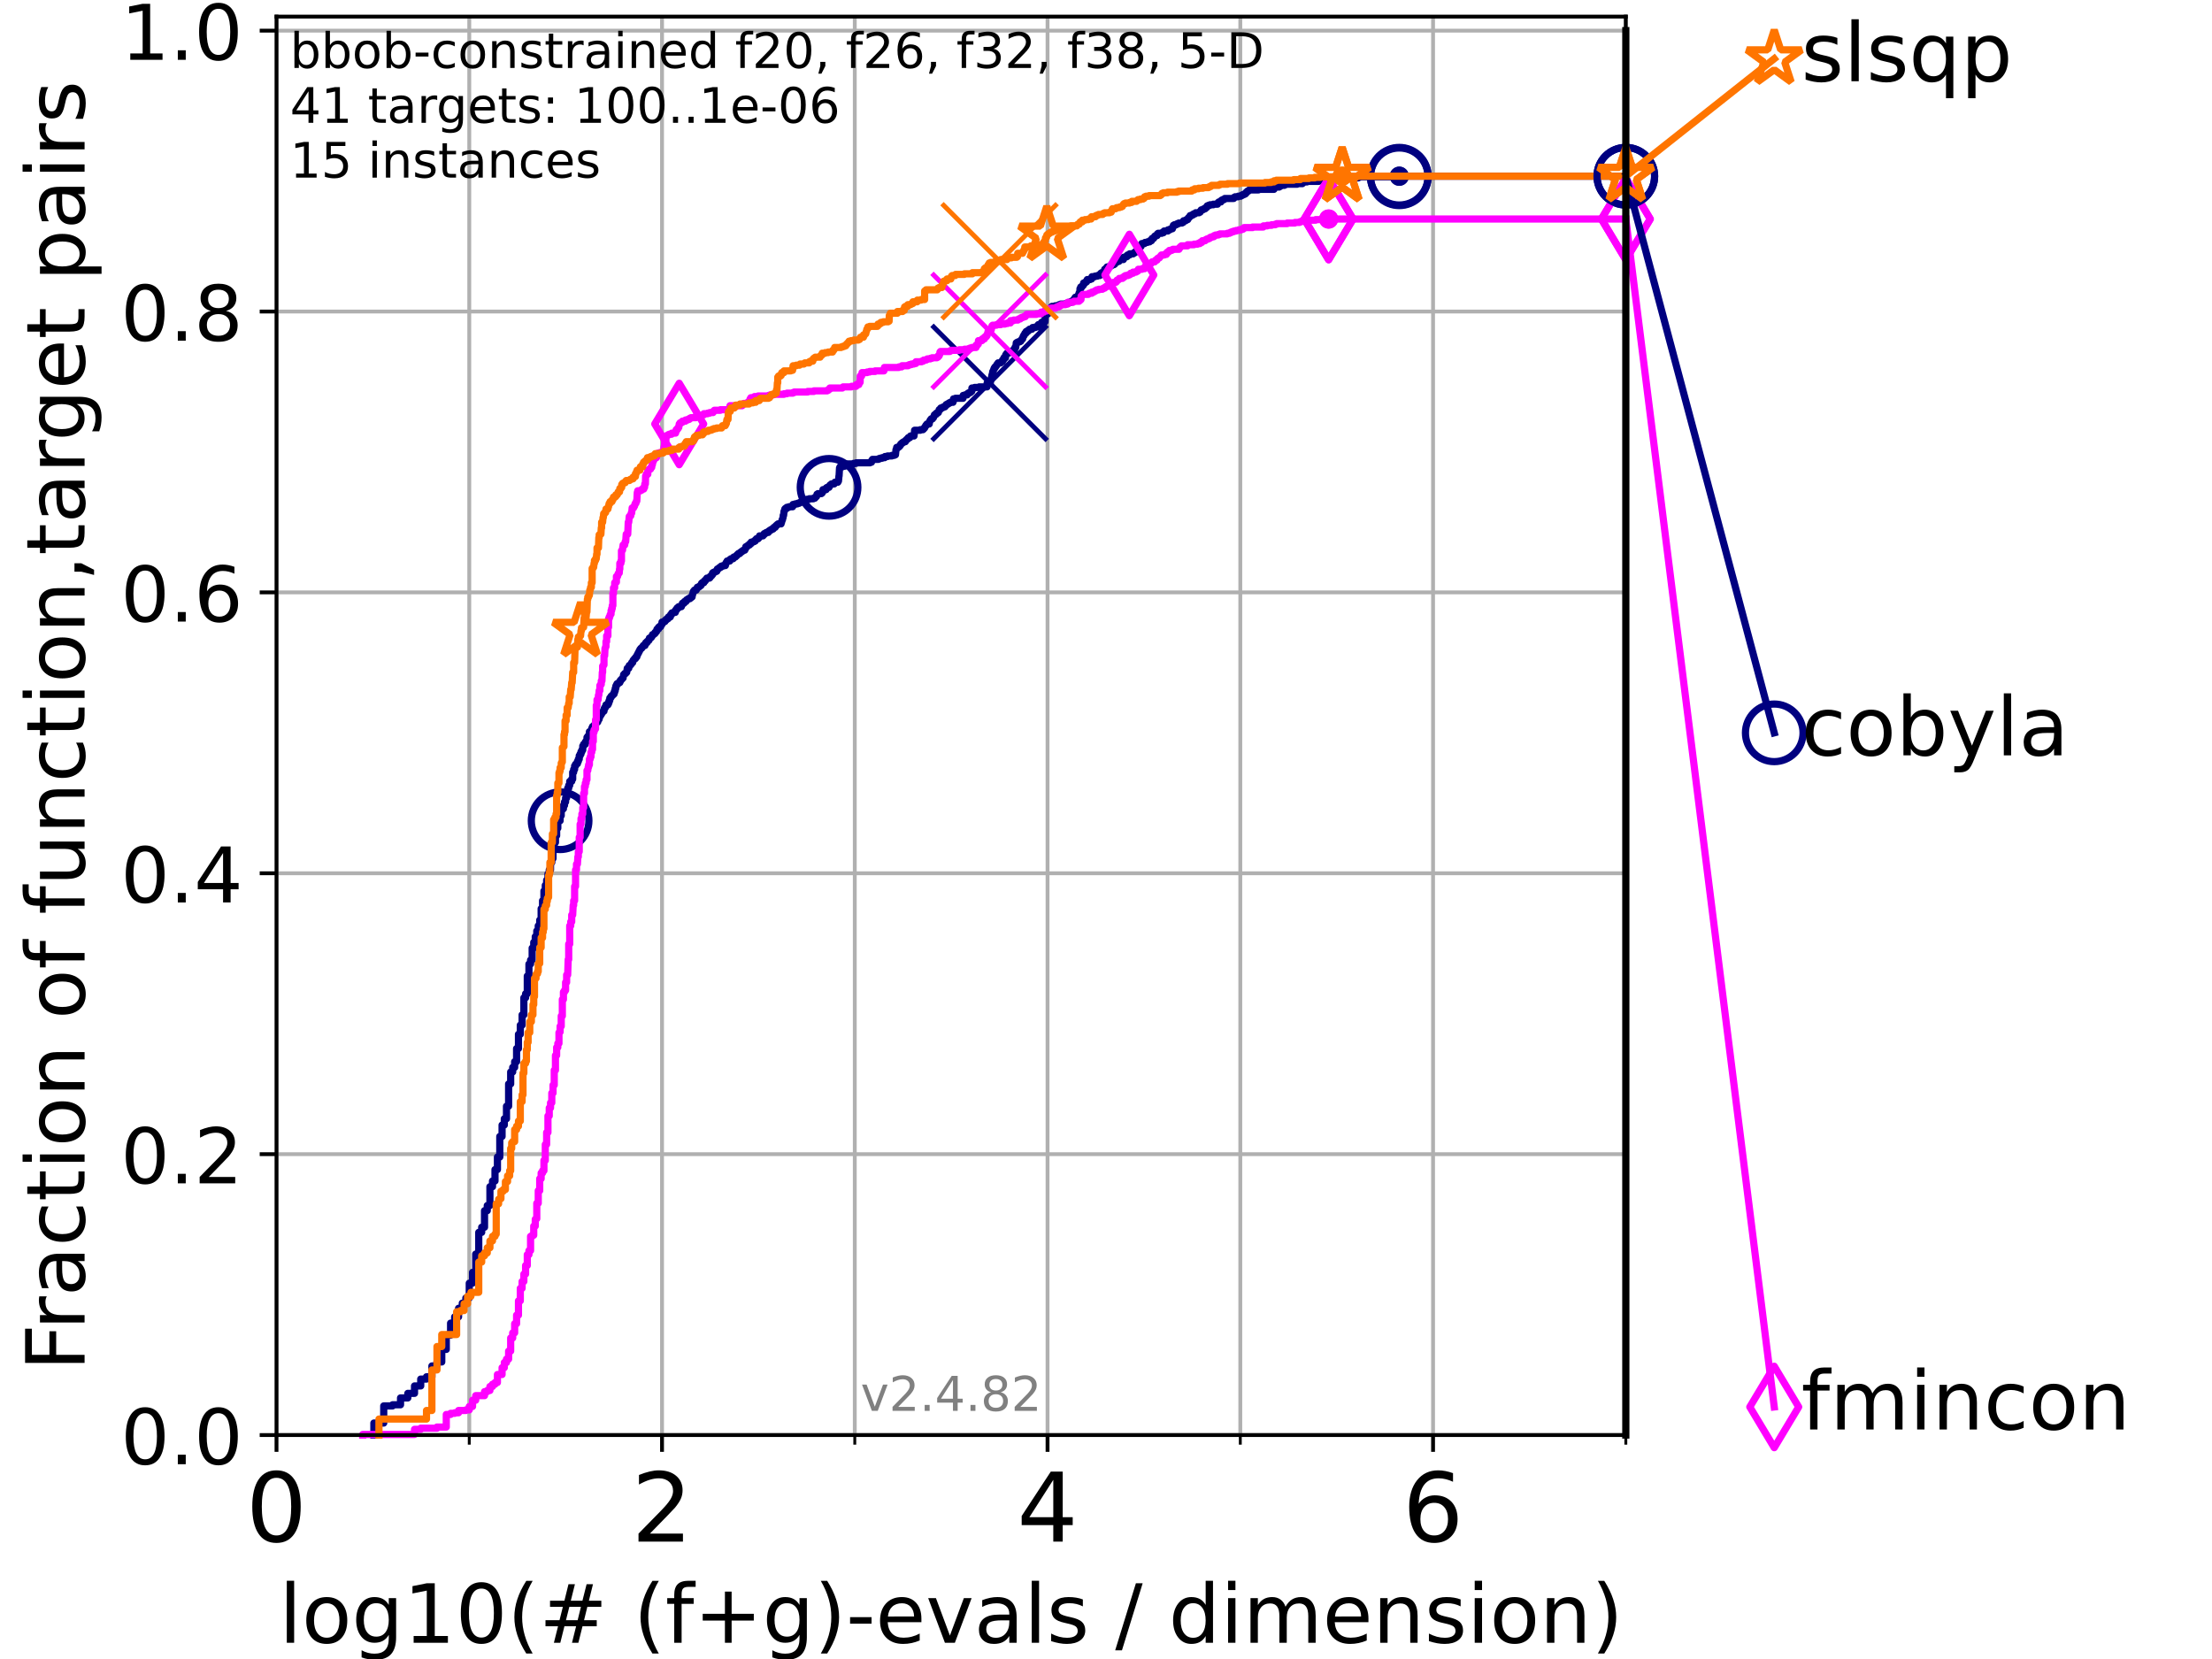 <?xml version="1.0" encoding="utf-8" standalone="no"?>
<!DOCTYPE svg PUBLIC "-//W3C//DTD SVG 1.1//EN"
  "http://www.w3.org/Graphics/SVG/1.1/DTD/svg11.dtd">
<!-- Created with matplotlib (https://matplotlib.org/) -->
<svg height="345.6pt" version="1.1" viewBox="0 0 460.8 345.6" width="460.8pt" xmlns="http://www.w3.org/2000/svg" xmlns:xlink="http://www.w3.org/1999/xlink">
 <defs>
  <style type="text/css">*{stroke-linecap:butt;stroke-linejoin:round;}</style>
 </defs>
 <g id="figure_1">
  <g id="patch_1">
   <path d="M 0 345.6 
L 460.8 345.6 
L 460.8 0 
L 0 0 
z
" style="fill:#ffffff;"/>
  </g>
  <g id="axes_1">
   <g id="patch_2">
    <path d="M 57.6 298.944 
L 338.688 298.944 
L 338.688 3.456 
L 57.6 3.456 
z
" style="fill:#ffffff;"/>
   </g>
   <g id="matplotlib.axis_1">
    <g id="xtick_1">
     <g id="line2d_1">
      <path clip-path="url(#p1532eec249)" d="M 57.6 298.944 
L 57.6 3.456 
" style="fill:none;stroke:#b0b0b0;stroke-linecap:square;stroke-width:0.8;"/>
     </g>
     <g id="line2d_2">
      <defs>
       <path d="M 0 0 
L 0 3.5 
" id="m54218cd832" style="stroke:#000000;stroke-width:0.8;"/>
      </defs>
      <g>
       <use style="stroke:#000000;stroke-width:0.8;" x="57.6" xlink:href="#m54218cd832" y="298.944"/>
      </g>
     </g>
     <g id="text_1">
      <!-- 0 -->
      <g transform="translate(51.237 321.141)scale(0.2 -0.2)">
       <defs>
        <path d="M 31.781 66.406 
Q 24.172 66.406 20.328 58.906 
Q 16.5 51.422 16.5 36.375 
Q 16.5 21.391 20.328 13.891 
Q 24.172 6.391 31.781 6.391 
Q 39.453 6.391 43.281 13.891 
Q 47.125 21.391 47.125 36.375 
Q 47.125 51.422 43.281 58.906 
Q 39.453 66.406 31.781 66.406 
z
M 31.781 74.219 
Q 44.047 74.219 50.516 64.516 
Q 56.984 54.828 56.984 36.375 
Q 56.984 17.969 50.516 8.266 
Q 44.047 -1.422 31.781 -1.422 
Q 19.531 -1.422 13.062 8.266 
Q 6.594 17.969 6.594 36.375 
Q 6.594 54.828 13.062 64.516 
Q 19.531 74.219 31.781 74.219 
z
" id="DejaVuSans-48"/>
       </defs>
       <use xlink:href="#DejaVuSans-48"/>
      </g>
     </g>
    </g>
    <g id="xtick_2">
     <g id="line2d_3">
      <path clip-path="url(#p1532eec249)" d="M 137.911 298.944 
L 137.911 3.456 
" style="fill:none;stroke:#b0b0b0;stroke-linecap:square;stroke-width:0.8;"/>
     </g>
     <g id="line2d_4">
      <g>
       <use style="stroke:#000000;stroke-width:0.8;" x="137.911" xlink:href="#m54218cd832" y="298.944"/>
      </g>
     </g>
     <g id="text_2">
      <!-- 2 -->
      <g transform="translate(131.548 321.141)scale(0.2 -0.2)">
       <defs>
        <path d="M 19.188 8.297 
L 53.609 8.297 
L 53.609 0 
L 7.328 0 
L 7.328 8.297 
Q 12.938 14.109 22.625 23.891 
Q 32.328 33.688 34.812 36.531 
Q 39.547 41.844 41.422 45.531 
Q 43.312 49.219 43.312 52.781 
Q 43.312 58.594 39.234 62.25 
Q 35.156 65.922 28.609 65.922 
Q 23.969 65.922 18.812 64.312 
Q 13.672 62.703 7.812 59.422 
L 7.812 69.391 
Q 13.766 71.781 18.938 73 
Q 24.125 74.219 28.422 74.219 
Q 39.75 74.219 46.484 68.547 
Q 53.219 62.891 53.219 53.422 
Q 53.219 48.922 51.531 44.891 
Q 49.859 40.875 45.406 35.406 
Q 44.188 33.984 37.641 27.219 
Q 31.109 20.453 19.188 8.297 
z
" id="DejaVuSans-50"/>
       </defs>
       <use xlink:href="#DejaVuSans-50"/>
      </g>
     </g>
    </g>
    <g id="xtick_3">
     <g id="line2d_5">
      <path clip-path="url(#p1532eec249)" d="M 218.222 298.944 
L 218.222 3.456 
" style="fill:none;stroke:#b0b0b0;stroke-linecap:square;stroke-width:0.8;"/>
     </g>
     <g id="line2d_6">
      <g>
       <use style="stroke:#000000;stroke-width:0.8;" x="218.222" xlink:href="#m54218cd832" y="298.944"/>
      </g>
     </g>
     <g id="text_3">
      <!-- 4 -->
      <g transform="translate(211.859 321.141)scale(0.2 -0.2)">
       <defs>
        <path d="M 37.797 64.312 
L 12.891 25.391 
L 37.797 25.391 
z
M 35.203 72.906 
L 47.609 72.906 
L 47.609 25.391 
L 58.016 25.391 
L 58.016 17.188 
L 47.609 17.188 
L 47.609 0 
L 37.797 0 
L 37.797 17.188 
L 4.891 17.188 
L 4.891 26.703 
z
" id="DejaVuSans-52"/>
       </defs>
       <use xlink:href="#DejaVuSans-52"/>
      </g>
     </g>
    </g>
    <g id="xtick_4">
     <g id="line2d_7">
      <path clip-path="url(#p1532eec249)" d="M 298.533 298.944 
L 298.533 3.456 
" style="fill:none;stroke:#b0b0b0;stroke-linecap:square;stroke-width:0.8;"/>
     </g>
     <g id="line2d_8">
      <g>
       <use style="stroke:#000000;stroke-width:0.8;" x="298.533" xlink:href="#m54218cd832" y="298.944"/>
      </g>
     </g>
     <g id="text_4">
      <!-- 6 -->
      <g transform="translate(292.17 321.141)scale(0.2 -0.2)">
       <defs>
        <path d="M 33.016 40.375 
Q 26.375 40.375 22.484 35.828 
Q 18.609 31.297 18.609 23.391 
Q 18.609 15.531 22.484 10.953 
Q 26.375 6.391 33.016 6.391 
Q 39.656 6.391 43.531 10.953 
Q 47.406 15.531 47.406 23.391 
Q 47.406 31.297 43.531 35.828 
Q 39.656 40.375 33.016 40.375 
z
M 52.594 71.297 
L 52.594 62.312 
Q 48.875 64.062 45.094 64.984 
Q 41.312 65.922 37.594 65.922 
Q 27.828 65.922 22.672 59.328 
Q 17.531 52.734 16.797 39.406 
Q 19.672 43.656 24.016 45.922 
Q 28.375 48.188 33.594 48.188 
Q 44.578 48.188 50.953 41.516 
Q 57.328 34.859 57.328 23.391 
Q 57.328 12.156 50.688 5.359 
Q 44.047 -1.422 33.016 -1.422 
Q 20.359 -1.422 13.672 8.266 
Q 6.984 17.969 6.984 36.375 
Q 6.984 53.656 15.188 63.938 
Q 23.391 74.219 37.203 74.219 
Q 40.922 74.219 44.703 73.484 
Q 48.484 72.75 52.594 71.297 
z
" id="DejaVuSans-54"/>
       </defs>
       <use xlink:href="#DejaVuSans-54"/>
      </g>
     </g>
    </g>
    <g id="xtick_5">
     <g id="line2d_9">
      <path clip-path="url(#p1532eec249)" d="M 97.755 298.944 
L 97.755 3.456 
" style="fill:none;stroke:#b0b0b0;stroke-linecap:square;stroke-width:0.8;"/>
     </g>
     <g id="line2d_10">
      <defs>
       <path d="M 0 0 
L 0 2 
" id="m2321244b39" style="stroke:#000000;stroke-width:0.6;"/>
      </defs>
      <g>
       <use style="stroke:#000000;stroke-width:0.6;" x="97.755" xlink:href="#m2321244b39" y="298.944"/>
      </g>
     </g>
    </g>
    <g id="xtick_6">
     <g id="line2d_11">
      <path clip-path="url(#p1532eec249)" d="M 178.066 298.944 
L 178.066 3.456 
" style="fill:none;stroke:#b0b0b0;stroke-linecap:square;stroke-width:0.8;"/>
     </g>
     <g id="line2d_12">
      <g>
       <use style="stroke:#000000;stroke-width:0.6;" x="178.066" xlink:href="#m2321244b39" y="298.944"/>
      </g>
     </g>
    </g>
    <g id="xtick_7">
     <g id="line2d_13">
      <path clip-path="url(#p1532eec249)" d="M 258.377 298.944 
L 258.377 3.456 
" style="fill:none;stroke:#b0b0b0;stroke-linecap:square;stroke-width:0.8;"/>
     </g>
     <g id="line2d_14">
      <g>
       <use style="stroke:#000000;stroke-width:0.6;" x="258.377" xlink:href="#m2321244b39" y="298.944"/>
      </g>
     </g>
    </g>
    <g id="xtick_8">
     <g id="line2d_15">
      <path clip-path="url(#p1532eec249)" d="M 338.688 298.944 
L 338.688 3.456 
" style="fill:none;stroke:#b0b0b0;stroke-linecap:square;stroke-width:0.8;"/>
     </g>
     <g id="line2d_16">
      <g>
       <use style="stroke:#000000;stroke-width:0.6;" x="338.688" xlink:href="#m2321244b39" y="298.944"/>
      </g>
     </g>
    </g>
    <g id="text_5">
     <!-- log10(# (f+g)-evals / dimension) -->
     <g transform="translate(58.145 342.218)scale(0.17 -0.17)">
      <defs>
       <path d="M 9.422 75.984 
L 18.406 75.984 
L 18.406 0 
L 9.422 0 
z
" id="DejaVuSans-108"/>
       <path d="M 30.609 48.391 
Q 23.391 48.391 19.188 42.75 
Q 14.984 37.109 14.984 27.297 
Q 14.984 17.484 19.156 11.844 
Q 23.344 6.203 30.609 6.203 
Q 37.797 6.203 41.984 11.859 
Q 46.188 17.531 46.188 27.297 
Q 46.188 37.016 41.984 42.703 
Q 37.797 48.391 30.609 48.391 
z
M 30.609 56 
Q 42.328 56 49.016 48.375 
Q 55.719 40.766 55.719 27.297 
Q 55.719 13.875 49.016 6.219 
Q 42.328 -1.422 30.609 -1.422 
Q 18.844 -1.422 12.172 6.219 
Q 5.516 13.875 5.516 27.297 
Q 5.516 40.766 12.172 48.375 
Q 18.844 56 30.609 56 
z
" id="DejaVuSans-111"/>
       <path d="M 45.406 27.984 
Q 45.406 37.75 41.375 43.109 
Q 37.359 48.484 30.078 48.484 
Q 22.859 48.484 18.828 43.109 
Q 14.797 37.75 14.797 27.984 
Q 14.797 18.266 18.828 12.891 
Q 22.859 7.516 30.078 7.516 
Q 37.359 7.516 41.375 12.891 
Q 45.406 18.266 45.406 27.984 
z
M 54.391 6.781 
Q 54.391 -7.172 48.188 -13.984 
Q 42 -20.797 29.203 -20.797 
Q 24.469 -20.797 20.266 -20.094 
Q 16.062 -19.391 12.109 -17.922 
L 12.109 -9.188 
Q 16.062 -11.328 19.922 -12.344 
Q 23.781 -13.375 27.781 -13.375 
Q 36.625 -13.375 41.016 -8.766 
Q 45.406 -4.156 45.406 5.172 
L 45.406 9.625 
Q 42.625 4.781 38.281 2.391 
Q 33.938 0 27.875 0 
Q 17.828 0 11.672 7.656 
Q 5.516 15.328 5.516 27.984 
Q 5.516 40.672 11.672 48.328 
Q 17.828 56 27.875 56 
Q 33.938 56 38.281 53.609 
Q 42.625 51.219 45.406 46.391 
L 45.406 54.688 
L 54.391 54.688 
z
" id="DejaVuSans-103"/>
       <path d="M 12.406 8.297 
L 28.516 8.297 
L 28.516 63.922 
L 10.984 60.406 
L 10.984 69.391 
L 28.422 72.906 
L 38.281 72.906 
L 38.281 8.297 
L 54.391 8.297 
L 54.391 0 
L 12.406 0 
z
" id="DejaVuSans-49"/>
       <path d="M 31 75.875 
Q 24.469 64.656 21.281 53.656 
Q 18.109 42.672 18.109 31.391 
Q 18.109 20.125 21.312 9.062 
Q 24.516 -2 31 -13.188 
L 23.188 -13.188 
Q 15.875 -1.703 12.234 9.375 
Q 8.594 20.453 8.594 31.391 
Q 8.594 42.281 12.203 53.312 
Q 15.828 64.359 23.188 75.875 
z
" id="DejaVuSans-40"/>
       <path d="M 51.125 44 
L 36.922 44 
L 32.812 27.688 
L 47.125 27.688 
z
M 43.797 71.781 
L 38.719 51.516 
L 52.984 51.516 
L 58.109 71.781 
L 65.922 71.781 
L 60.891 51.516 
L 76.125 51.516 
L 76.125 44 
L 58.984 44 
L 54.984 27.688 
L 70.516 27.688 
L 70.516 20.219 
L 53.078 20.219 
L 48 0 
L 40.188 0 
L 45.219 20.219 
L 30.906 20.219 
L 25.875 0 
L 18.016 0 
L 23.094 20.219 
L 7.719 20.219 
L 7.719 27.688 
L 24.906 27.688 
L 29 44 
L 13.281 44 
L 13.281 51.516 
L 30.906 51.516 
L 35.891 71.781 
z
" id="DejaVuSans-35"/>
       <path id="DejaVuSans-32"/>
       <path d="M 37.109 75.984 
L 37.109 68.5 
L 28.516 68.5 
Q 23.688 68.5 21.797 66.547 
Q 19.922 64.594 19.922 59.516 
L 19.922 54.688 
L 34.719 54.688 
L 34.719 47.703 
L 19.922 47.703 
L 19.922 0 
L 10.891 0 
L 10.891 47.703 
L 2.297 47.703 
L 2.297 54.688 
L 10.891 54.688 
L 10.891 58.5 
Q 10.891 67.625 15.141 71.797 
Q 19.391 75.984 28.609 75.984 
z
" id="DejaVuSans-102"/>
       <path d="M 46 62.703 
L 46 35.5 
L 73.188 35.5 
L 73.188 27.203 
L 46 27.203 
L 46 0 
L 37.797 0 
L 37.797 27.203 
L 10.594 27.203 
L 10.594 35.5 
L 37.797 35.5 
L 37.797 62.703 
z
" id="DejaVuSans-43"/>
       <path d="M 8.016 75.875 
L 15.828 75.875 
Q 23.141 64.359 26.781 53.312 
Q 30.422 42.281 30.422 31.391 
Q 30.422 20.453 26.781 9.375 
Q 23.141 -1.703 15.828 -13.188 
L 8.016 -13.188 
Q 14.5 -2 17.703 9.062 
Q 20.906 20.125 20.906 31.391 
Q 20.906 42.672 17.703 53.656 
Q 14.5 64.656 8.016 75.875 
z
" id="DejaVuSans-41"/>
       <path d="M 4.891 31.391 
L 31.203 31.391 
L 31.203 23.391 
L 4.891 23.391 
z
" id="DejaVuSans-45"/>
       <path d="M 56.203 29.594 
L 56.203 25.203 
L 14.891 25.203 
Q 15.484 15.922 20.484 11.062 
Q 25.484 6.203 34.422 6.203 
Q 39.594 6.203 44.453 7.469 
Q 49.312 8.734 54.109 11.281 
L 54.109 2.781 
Q 49.266 0.734 44.188 -0.344 
Q 39.109 -1.422 33.891 -1.422 
Q 20.797 -1.422 13.156 6.188 
Q 5.516 13.812 5.516 26.812 
Q 5.516 40.234 12.766 48.109 
Q 20.016 56 32.328 56 
Q 43.359 56 49.781 48.891 
Q 56.203 41.797 56.203 29.594 
z
M 47.219 32.234 
Q 47.125 39.594 43.094 43.984 
Q 39.062 48.391 32.422 48.391 
Q 24.906 48.391 20.391 44.141 
Q 15.875 39.891 15.188 32.172 
z
" id="DejaVuSans-101"/>
       <path d="M 2.984 54.688 
L 12.5 54.688 
L 29.594 8.797 
L 46.688 54.688 
L 56.203 54.688 
L 35.688 0 
L 23.484 0 
z
" id="DejaVuSans-118"/>
       <path d="M 34.281 27.484 
Q 23.391 27.484 19.188 25 
Q 14.984 22.516 14.984 16.5 
Q 14.984 11.719 18.141 8.906 
Q 21.297 6.109 26.703 6.109 
Q 34.188 6.109 38.703 11.406 
Q 43.219 16.703 43.219 25.484 
L 43.219 27.484 
z
M 52.203 31.203 
L 52.203 0 
L 43.219 0 
L 43.219 8.297 
Q 40.141 3.328 35.547 0.953 
Q 30.953 -1.422 24.312 -1.422 
Q 15.922 -1.422 10.953 3.297 
Q 6 8.016 6 15.922 
Q 6 25.141 12.172 29.828 
Q 18.359 34.516 30.609 34.516 
L 43.219 34.516 
L 43.219 35.406 
Q 43.219 41.609 39.141 45 
Q 35.062 48.391 27.688 48.391 
Q 23 48.391 18.547 47.266 
Q 14.109 46.141 10.016 43.891 
L 10.016 52.203 
Q 14.938 54.109 19.578 55.047 
Q 24.219 56 28.609 56 
Q 40.484 56 46.344 49.844 
Q 52.203 43.703 52.203 31.203 
z
" id="DejaVuSans-97"/>
       <path d="M 44.281 53.078 
L 44.281 44.578 
Q 40.484 46.531 36.375 47.5 
Q 32.281 48.484 27.875 48.484 
Q 21.188 48.484 17.844 46.438 
Q 14.5 44.391 14.5 40.281 
Q 14.5 37.156 16.891 35.375 
Q 19.281 33.594 26.516 31.984 
L 29.594 31.297 
Q 39.156 29.25 43.188 25.516 
Q 47.219 21.781 47.219 15.094 
Q 47.219 7.469 41.188 3.016 
Q 35.156 -1.422 24.609 -1.422 
Q 20.219 -1.422 15.453 -0.562 
Q 10.688 0.297 5.422 2 
L 5.422 11.281 
Q 10.406 8.688 15.234 7.391 
Q 20.062 6.109 24.812 6.109 
Q 31.156 6.109 34.562 8.281 
Q 37.984 10.453 37.984 14.406 
Q 37.984 18.062 35.516 20.016 
Q 33.062 21.969 24.703 23.781 
L 21.578 24.516 
Q 13.234 26.266 9.516 29.906 
Q 5.812 33.547 5.812 39.891 
Q 5.812 47.609 11.281 51.797 
Q 16.75 56 26.812 56 
Q 31.781 56 36.172 55.266 
Q 40.578 54.547 44.281 53.078 
z
" id="DejaVuSans-115"/>
       <path d="M 25.391 72.906 
L 33.688 72.906 
L 8.297 -9.281 
L 0 -9.281 
z
" id="DejaVuSans-47"/>
       <path d="M 45.406 46.391 
L 45.406 75.984 
L 54.391 75.984 
L 54.391 0 
L 45.406 0 
L 45.406 8.203 
Q 42.578 3.328 38.25 0.953 
Q 33.938 -1.422 27.875 -1.422 
Q 17.969 -1.422 11.734 6.484 
Q 5.516 14.406 5.516 27.297 
Q 5.516 40.188 11.734 48.094 
Q 17.969 56 27.875 56 
Q 33.938 56 38.25 53.625 
Q 42.578 51.266 45.406 46.391 
z
M 14.797 27.297 
Q 14.797 17.391 18.875 11.75 
Q 22.953 6.109 30.078 6.109 
Q 37.203 6.109 41.297 11.75 
Q 45.406 17.391 45.406 27.297 
Q 45.406 37.203 41.297 42.844 
Q 37.203 48.484 30.078 48.484 
Q 22.953 48.484 18.875 42.844 
Q 14.797 37.203 14.797 27.297 
z
" id="DejaVuSans-100"/>
       <path d="M 9.422 54.688 
L 18.406 54.688 
L 18.406 0 
L 9.422 0 
z
M 9.422 75.984 
L 18.406 75.984 
L 18.406 64.594 
L 9.422 64.594 
z
" id="DejaVuSans-105"/>
       <path d="M 52 44.188 
Q 55.375 50.25 60.062 53.125 
Q 64.75 56 71.094 56 
Q 79.641 56 84.281 50.016 
Q 88.922 44.047 88.922 33.016 
L 88.922 0 
L 79.891 0 
L 79.891 32.719 
Q 79.891 40.578 77.094 44.375 
Q 74.312 48.188 68.609 48.188 
Q 61.625 48.188 57.562 43.547 
Q 53.516 38.922 53.516 30.906 
L 53.516 0 
L 44.484 0 
L 44.484 32.719 
Q 44.484 40.625 41.703 44.406 
Q 38.922 48.188 33.109 48.188 
Q 26.219 48.188 22.156 43.531 
Q 18.109 38.875 18.109 30.906 
L 18.109 0 
L 9.078 0 
L 9.078 54.688 
L 18.109 54.688 
L 18.109 46.188 
Q 21.188 51.219 25.484 53.609 
Q 29.781 56 35.688 56 
Q 41.656 56 45.828 52.969 
Q 50 49.953 52 44.188 
z
" id="DejaVuSans-109"/>
       <path d="M 54.891 33.016 
L 54.891 0 
L 45.906 0 
L 45.906 32.719 
Q 45.906 40.484 42.875 44.328 
Q 39.844 48.188 33.797 48.188 
Q 26.516 48.188 22.312 43.547 
Q 18.109 38.922 18.109 30.906 
L 18.109 0 
L 9.078 0 
L 9.078 54.688 
L 18.109 54.688 
L 18.109 46.188 
Q 21.344 51.125 25.703 53.562 
Q 30.078 56 35.797 56 
Q 45.219 56 50.047 50.172 
Q 54.891 44.344 54.891 33.016 
z
" id="DejaVuSans-110"/>
      </defs>
      <use xlink:href="#DejaVuSans-108"/>
      <use x="27.783" xlink:href="#DejaVuSans-111"/>
      <use x="88.965" xlink:href="#DejaVuSans-103"/>
      <use x="152.441" xlink:href="#DejaVuSans-49"/>
      <use x="216.064" xlink:href="#DejaVuSans-48"/>
      <use x="279.688" xlink:href="#DejaVuSans-40"/>
      <use x="318.701" xlink:href="#DejaVuSans-35"/>
      <use x="402.49" xlink:href="#DejaVuSans-32"/>
      <use x="434.277" xlink:href="#DejaVuSans-40"/>
      <use x="473.291" xlink:href="#DejaVuSans-102"/>
      <use x="508.496" xlink:href="#DejaVuSans-43"/>
      <use x="592.285" xlink:href="#DejaVuSans-103"/>
      <use x="655.762" xlink:href="#DejaVuSans-41"/>
      <use x="694.775" xlink:href="#DejaVuSans-45"/>
      <use x="730.859" xlink:href="#DejaVuSans-101"/>
      <use x="792.383" xlink:href="#DejaVuSans-118"/>
      <use x="851.562" xlink:href="#DejaVuSans-97"/>
      <use x="912.842" xlink:href="#DejaVuSans-108"/>
      <use x="940.625" xlink:href="#DejaVuSans-115"/>
      <use x="992.725" xlink:href="#DejaVuSans-32"/>
      <use x="1024.512" xlink:href="#DejaVuSans-47"/>
      <use x="1058.203" xlink:href="#DejaVuSans-32"/>
      <use x="1089.99" xlink:href="#DejaVuSans-100"/>
      <use x="1153.467" xlink:href="#DejaVuSans-105"/>
      <use x="1181.25" xlink:href="#DejaVuSans-109"/>
      <use x="1278.662" xlink:href="#DejaVuSans-101"/>
      <use x="1340.186" xlink:href="#DejaVuSans-110"/>
      <use x="1403.564" xlink:href="#DejaVuSans-115"/>
      <use x="1455.664" xlink:href="#DejaVuSans-105"/>
      <use x="1483.447" xlink:href="#DejaVuSans-111"/>
      <use x="1544.629" xlink:href="#DejaVuSans-110"/>
      <use x="1608.008" xlink:href="#DejaVuSans-41"/>
     </g>
    </g>
   </g>
   <g id="matplotlib.axis_2">
    <g id="ytick_1">
     <g id="line2d_17">
      <path clip-path="url(#p1532eec249)" d="M 57.6 298.944 
L 338.688 298.944 
" style="fill:none;stroke:#b0b0b0;stroke-linecap:square;stroke-width:0.8;"/>
     </g>
     <g id="line2d_18">
      <defs>
       <path d="M 0 0 
L -3.5 0 
" id="m73fdd59465" style="stroke:#000000;stroke-width:0.8;"/>
      </defs>
      <g>
       <use style="stroke:#000000;stroke-width:0.8;" x="57.6" xlink:href="#m73fdd59465" y="298.944"/>
      </g>
     </g>
     <g id="text_6">
      <!-- 0.0 -->
      <g transform="translate(25.155 305.023)scale(0.16 -0.16)">
       <defs>
        <path d="M 10.688 12.406 
L 21 12.406 
L 21 0 
L 10.688 0 
z
" id="DejaVuSans-46"/>
       </defs>
       <use xlink:href="#DejaVuSans-48"/>
       <use x="63.623" xlink:href="#DejaVuSans-46"/>
       <use x="95.41" xlink:href="#DejaVuSans-48"/>
      </g>
     </g>
    </g>
    <g id="ytick_2">
     <g id="line2d_19">
      <path clip-path="url(#p1532eec249)" d="M 57.6 240.432 
L 338.688 240.432 
" style="fill:none;stroke:#b0b0b0;stroke-linecap:square;stroke-width:0.8;"/>
     </g>
     <g id="line2d_20">
      <g>
       <use style="stroke:#000000;stroke-width:0.8;" x="57.6" xlink:href="#m73fdd59465" y="240.432"/>
      </g>
     </g>
     <g id="text_7">
      <!-- 0.2 -->
      <g transform="translate(25.155 246.51)scale(0.16 -0.16)">
       <use xlink:href="#DejaVuSans-48"/>
       <use x="63.623" xlink:href="#DejaVuSans-46"/>
       <use x="95.41" xlink:href="#DejaVuSans-50"/>
      </g>
     </g>
    </g>
    <g id="ytick_3">
     <g id="line2d_21">
      <path clip-path="url(#p1532eec249)" d="M 57.6 181.919 
L 338.688 181.919 
" style="fill:none;stroke:#b0b0b0;stroke-linecap:square;stroke-width:0.8;"/>
     </g>
     <g id="line2d_22">
      <g>
       <use style="stroke:#000000;stroke-width:0.8;" x="57.6" xlink:href="#m73fdd59465" y="181.919"/>
      </g>
     </g>
     <g id="text_8">
      <!-- 0.4 -->
      <g transform="translate(25.155 187.998)scale(0.16 -0.16)">
       <use xlink:href="#DejaVuSans-48"/>
       <use x="63.623" xlink:href="#DejaVuSans-46"/>
       <use x="95.41" xlink:href="#DejaVuSans-52"/>
      </g>
     </g>
    </g>
    <g id="ytick_4">
     <g id="line2d_23">
      <path clip-path="url(#p1532eec249)" d="M 57.6 123.407 
L 338.688 123.407 
" style="fill:none;stroke:#b0b0b0;stroke-linecap:square;stroke-width:0.8;"/>
     </g>
     <g id="line2d_24">
      <g>
       <use style="stroke:#000000;stroke-width:0.8;" x="57.6" xlink:href="#m73fdd59465" y="123.407"/>
      </g>
     </g>
     <g id="text_9">
      <!-- 0.6 -->
      <g transform="translate(25.155 129.485)scale(0.16 -0.16)">
       <use xlink:href="#DejaVuSans-48"/>
       <use x="63.623" xlink:href="#DejaVuSans-46"/>
       <use x="95.41" xlink:href="#DejaVuSans-54"/>
      </g>
     </g>
    </g>
    <g id="ytick_5">
     <g id="line2d_25">
      <path clip-path="url(#p1532eec249)" d="M 57.6 64.894 
L 338.688 64.894 
" style="fill:none;stroke:#b0b0b0;stroke-linecap:square;stroke-width:0.8;"/>
     </g>
     <g id="line2d_26">
      <g>
       <use style="stroke:#000000;stroke-width:0.8;" x="57.6" xlink:href="#m73fdd59465" y="64.894"/>
      </g>
     </g>
     <g id="text_10">
      <!-- 0.8 -->
      <g transform="translate(25.155 70.973)scale(0.16 -0.16)">
       <defs>
        <path d="M 31.781 34.625 
Q 24.75 34.625 20.719 30.859 
Q 16.703 27.094 16.703 20.516 
Q 16.703 13.922 20.719 10.156 
Q 24.75 6.391 31.781 6.391 
Q 38.812 6.391 42.859 10.172 
Q 46.922 13.969 46.922 20.516 
Q 46.922 27.094 42.891 30.859 
Q 38.875 34.625 31.781 34.625 
z
M 21.922 38.812 
Q 15.578 40.375 12.031 44.719 
Q 8.5 49.078 8.5 55.328 
Q 8.5 64.062 14.719 69.141 
Q 20.953 74.219 31.781 74.219 
Q 42.672 74.219 48.875 69.141 
Q 55.078 64.062 55.078 55.328 
Q 55.078 49.078 51.531 44.719 
Q 48 40.375 41.703 38.812 
Q 48.828 37.156 52.797 32.312 
Q 56.781 27.484 56.781 20.516 
Q 56.781 9.906 50.312 4.234 
Q 43.844 -1.422 31.781 -1.422 
Q 19.734 -1.422 13.25 4.234 
Q 6.781 9.906 6.781 20.516 
Q 6.781 27.484 10.781 32.312 
Q 14.797 37.156 21.922 38.812 
z
M 18.312 54.391 
Q 18.312 48.734 21.844 45.562 
Q 25.391 42.391 31.781 42.391 
Q 38.141 42.391 41.719 45.562 
Q 45.312 48.734 45.312 54.391 
Q 45.312 60.062 41.719 63.234 
Q 38.141 66.406 31.781 66.406 
Q 25.391 66.406 21.844 63.234 
Q 18.312 60.062 18.312 54.391 
z
" id="DejaVuSans-56"/>
       </defs>
       <use xlink:href="#DejaVuSans-48"/>
       <use x="63.623" xlink:href="#DejaVuSans-46"/>
       <use x="95.41" xlink:href="#DejaVuSans-56"/>
      </g>
     </g>
    </g>
    <g id="ytick_6">
     <g id="line2d_27">
      <path clip-path="url(#p1532eec249)" d="M 57.6 6.382 
L 338.688 6.382 
" style="fill:none;stroke:#b0b0b0;stroke-linecap:square;stroke-width:0.8;"/>
     </g>
     <g id="line2d_28">
      <g>
       <use style="stroke:#000000;stroke-width:0.8;" x="57.6" xlink:href="#m73fdd59465" y="6.382"/>
      </g>
     </g>
     <g id="text_11">
      <!-- 1.0 -->
      <g transform="translate(25.155 12.46)scale(0.16 -0.16)">
       <use xlink:href="#DejaVuSans-49"/>
       <use x="63.623" xlink:href="#DejaVuSans-46"/>
       <use x="95.41" xlink:href="#DejaVuSans-48"/>
      </g>
     </g>
    </g>
    <g id="text_12">
     <!-- Fraction of function,target pairs -->
     <g transform="translate(17.62 285.585)rotate(-90)scale(0.17 -0.17)">
      <defs>
       <path d="M 9.812 72.906 
L 51.703 72.906 
L 51.703 64.594 
L 19.672 64.594 
L 19.672 43.109 
L 48.578 43.109 
L 48.578 34.812 
L 19.672 34.812 
L 19.672 0 
L 9.812 0 
z
" id="DejaVuSans-70"/>
       <path d="M 41.109 46.297 
Q 39.594 47.172 37.812 47.578 
Q 36.031 48 33.891 48 
Q 26.266 48 22.188 43.047 
Q 18.109 38.094 18.109 28.812 
L 18.109 0 
L 9.078 0 
L 9.078 54.688 
L 18.109 54.688 
L 18.109 46.188 
Q 20.953 51.172 25.484 53.578 
Q 30.031 56 36.531 56 
Q 37.453 56 38.578 55.875 
Q 39.703 55.766 41.062 55.516 
z
" id="DejaVuSans-114"/>
       <path d="M 48.781 52.594 
L 48.781 44.188 
Q 44.969 46.297 41.141 47.344 
Q 37.312 48.391 33.406 48.391 
Q 24.656 48.391 19.812 42.844 
Q 14.984 37.312 14.984 27.297 
Q 14.984 17.281 19.812 11.734 
Q 24.656 6.203 33.406 6.203 
Q 37.312 6.203 41.141 7.25 
Q 44.969 8.297 48.781 10.406 
L 48.781 2.094 
Q 45.016 0.344 40.984 -0.531 
Q 36.969 -1.422 32.422 -1.422 
Q 20.062 -1.422 12.781 6.344 
Q 5.516 14.109 5.516 27.297 
Q 5.516 40.672 12.859 48.328 
Q 20.219 56 33.016 56 
Q 37.156 56 41.109 55.141 
Q 45.062 54.297 48.781 52.594 
z
" id="DejaVuSans-99"/>
       <path d="M 18.312 70.219 
L 18.312 54.688 
L 36.812 54.688 
L 36.812 47.703 
L 18.312 47.703 
L 18.312 18.016 
Q 18.312 11.328 20.141 9.422 
Q 21.969 7.516 27.594 7.516 
L 36.812 7.516 
L 36.812 0 
L 27.594 0 
Q 17.188 0 13.234 3.875 
Q 9.281 7.766 9.281 18.016 
L 9.281 47.703 
L 2.688 47.703 
L 2.688 54.688 
L 9.281 54.688 
L 9.281 70.219 
z
" id="DejaVuSans-116"/>
       <path d="M 8.5 21.578 
L 8.5 54.688 
L 17.484 54.688 
L 17.484 21.922 
Q 17.484 14.156 20.5 10.266 
Q 23.531 6.391 29.594 6.391 
Q 36.859 6.391 41.078 11.031 
Q 45.312 15.672 45.312 23.688 
L 45.312 54.688 
L 54.297 54.688 
L 54.297 0 
L 45.312 0 
L 45.312 8.406 
Q 42.047 3.422 37.719 1 
Q 33.406 -1.422 27.688 -1.422 
Q 18.266 -1.422 13.375 4.438 
Q 8.5 10.297 8.5 21.578 
z
M 31.109 56 
z
" id="DejaVuSans-117"/>
       <path d="M 11.719 12.406 
L 22.016 12.406 
L 22.016 4 
L 14.016 -11.625 
L 7.719 -11.625 
L 11.719 4 
z
" id="DejaVuSans-44"/>
       <path d="M 18.109 8.203 
L 18.109 -20.797 
L 9.078 -20.797 
L 9.078 54.688 
L 18.109 54.688 
L 18.109 46.391 
Q 20.953 51.266 25.266 53.625 
Q 29.594 56 35.594 56 
Q 45.562 56 51.781 48.094 
Q 58.016 40.188 58.016 27.297 
Q 58.016 14.406 51.781 6.484 
Q 45.562 -1.422 35.594 -1.422 
Q 29.594 -1.422 25.266 0.953 
Q 20.953 3.328 18.109 8.203 
z
M 48.688 27.297 
Q 48.688 37.203 44.609 42.844 
Q 40.531 48.484 33.406 48.484 
Q 26.266 48.484 22.188 42.844 
Q 18.109 37.203 18.109 27.297 
Q 18.109 17.391 22.188 11.75 
Q 26.266 6.109 33.406 6.109 
Q 40.531 6.109 44.609 11.75 
Q 48.688 17.391 48.688 27.297 
z
" id="DejaVuSans-112"/>
      </defs>
      <use xlink:href="#DejaVuSans-70"/>
      <use x="50.27" xlink:href="#DejaVuSans-114"/>
      <use x="91.383" xlink:href="#DejaVuSans-97"/>
      <use x="152.662" xlink:href="#DejaVuSans-99"/>
      <use x="207.643" xlink:href="#DejaVuSans-116"/>
      <use x="246.852" xlink:href="#DejaVuSans-105"/>
      <use x="274.635" xlink:href="#DejaVuSans-111"/>
      <use x="335.816" xlink:href="#DejaVuSans-110"/>
      <use x="399.195" xlink:href="#DejaVuSans-32"/>
      <use x="430.982" xlink:href="#DejaVuSans-111"/>
      <use x="492.164" xlink:href="#DejaVuSans-102"/>
      <use x="527.369" xlink:href="#DejaVuSans-32"/>
      <use x="559.156" xlink:href="#DejaVuSans-102"/>
      <use x="594.361" xlink:href="#DejaVuSans-117"/>
      <use x="657.74" xlink:href="#DejaVuSans-110"/>
      <use x="721.119" xlink:href="#DejaVuSans-99"/>
      <use x="776.1" xlink:href="#DejaVuSans-116"/>
      <use x="815.309" xlink:href="#DejaVuSans-105"/>
      <use x="843.092" xlink:href="#DejaVuSans-111"/>
      <use x="904.273" xlink:href="#DejaVuSans-110"/>
      <use x="967.652" xlink:href="#DejaVuSans-44"/>
      <use x="999.439" xlink:href="#DejaVuSans-116"/>
      <use x="1038.648" xlink:href="#DejaVuSans-97"/>
      <use x="1099.928" xlink:href="#DejaVuSans-114"/>
      <use x="1139.291" xlink:href="#DejaVuSans-103"/>
      <use x="1202.768" xlink:href="#DejaVuSans-101"/>
      <use x="1264.291" xlink:href="#DejaVuSans-116"/>
      <use x="1303.5" xlink:href="#DejaVuSans-32"/>
      <use x="1335.287" xlink:href="#DejaVuSans-112"/>
      <use x="1398.764" xlink:href="#DejaVuSans-97"/>
      <use x="1460.043" xlink:href="#DejaVuSans-105"/>
      <use x="1487.826" xlink:href="#DejaVuSans-114"/>
      <use x="1528.939" xlink:href="#DejaVuSans-115"/>
     </g>
    </g>
   </g>
   <g id="line2d_29">
    <defs>
     <path d="M 0 1.5 
C 0.398 1.5 0.779 1.342 1.061 1.061 
C 1.342 0.779 1.5 0.398 1.5 0 
C 1.5 -0.398 1.342 -0.779 1.061 -1.061 
C 0.779 -1.342 0.398 -1.5 0 -1.5 
C -0.398 -1.5 -0.779 -1.342 -1.061 -1.061 
C -1.342 -0.779 -1.5 -0.398 -1.5 0 
C -1.5 0.398 -1.342 0.779 -1.061 1.061 
C -0.779 1.342 -0.398 1.5 0 1.5 
z
" id="m88838258c4" style="stroke:#000080;"/>
    </defs>
    <g>
     <use style="fill:#000080;stroke:#000080;" x="291.496" xlink:href="#m88838258c4" y="36.708"/>
     <use style="fill:#000080;stroke:#000080;" x="291.496" xlink:href="#m88838258c4" y="36.708"/>
    </g>
   </g>
   <g id="line2d_30">
    <path d="M 77.885 298.944 
L 77.885 296.447 
L 79.939 296.447 
L 79.939 292.879 
L 81.776 292.879 
L 81.776 292.641 
L 83.438 292.641 
L 83.438 291.214 
L 84.956 291.214 
L 84.956 290.262 
L 86.351 290.262 
L 86.351 288.716 
L 87.644 288.716 
L 87.644 287.289 
L 88.847 287.289 
L 88.847 286.813 
L 89.973 286.813 
L 89.973 284.554 
L 91.03 284.554 
L 91.03 283.721 
L 92.027 283.721 
L 92.027 281.105 
L 92.969 281.105 
L 92.969 278.132 
L 93.864 278.132 
L 93.864 275.634 
L 94.715 275.634 
L 94.715 274.326 
L 95.526 274.326 
L 95.526 272.542 
L 96.301 272.542 
L 96.301 271.472 
L 97.044 271.472 
L 97.044 270.401 
L 97.755 270.401 
L 97.755 267.309 
L 98.439 267.309 
L 98.439 265.05 
L 99.098 265.05 
L 99.098 261.244 
L 99.732 261.244 
L 99.732 256.725 
L 100.344 256.725 
L 100.344 255.654 
L 100.935 255.654 
L 100.935 252.205 
L 101.507 252.205 
L 101.507 251.135 
L 102.06 251.135 
L 102.06 247.21 
L 102.597 247.21 
L 102.597 246.021 
L 103.118 246.021 
L 103.118 243.643 
L 103.623 243.643 
L 103.623 241.026 
L 104.115 241.026 
L 104.115 236.745 
L 104.592 236.745 
L 104.592 234.366 
L 105.057 234.366 
L 105.057 233.058 
L 105.51 233.058 
L 105.51 230.442 
L 105.952 230.442 
L 105.952 225.803 
L 106.383 225.803 
L 106.383 223.306 
L 106.803 223.306 
L 106.803 222.355 
L 107.213 222.355 
L 107.213 221.165 
L 107.614 221.165 
L 107.614 218.43 
L 108.006 218.43 
L 108.006 215.457 
L 108.389 215.457 
L 108.389 213.554 
L 108.764 213.554 
L 108.764 211.413 
L 109.132 211.413 
L 109.132 207.845 
L 109.491 207.845 
L 109.491 207.013 
L 109.843 207.013 
L 109.843 203.326 
L 110.189 203.326 
L 110.189 200.829 
L 110.527 200.829 
L 110.527 199.996 
L 110.86 199.996 
L 110.86 197.499 
L 111.186 197.499 
L 111.186 196.309 
L 111.506 196.309 
L 111.506 195.12 
L 111.82 195.12 
L 111.82 193.931 
L 112.128 193.931 
L 112.128 192.86 
L 112.432 192.86 
L 112.432 191.671 
L 112.73 191.671 
L 112.73 189.293 
L 113.023 189.293 
L 113.023 187.628 
L 113.311 187.628 
L 113.311 185.606 
L 113.595 185.606 
L 113.595 184.417 
L 113.874 184.417 
L 113.874 183.346 
L 114.148 183.346 
L 114.148 182.038 
L 114.419 182.038 
L 114.419 181.205 
L 114.685 181.205 
L 114.685 179.659 
L 114.947 179.659 
L 114.947 178.827 
L 115.206 178.827 
L 115.206 176.686 
L 115.46 176.686 
L 115.46 175.497 
L 115.711 175.497 
L 115.711 174.07 
L 115.959 174.07 
L 115.959 172.524 
L 116.203 172.524 
L 116.203 170.978 
L 116.68 170.978 
L 116.68 169.907 
L 116.914 169.907 
L 116.914 168.718 
L 117.145 168.718 
L 117.145 168.48 
L 117.373 168.48 
L 117.373 167.767 
L 117.598 167.767 
L 117.598 167.053 
L 117.821 167.053 
L 117.821 166.221 
L 118.04 166.221 
L 118.04 165.031 
L 118.257 165.031 
L 118.257 164.199 
L 118.471 164.199 
L 118.471 163.604 
L 118.682 163.604 
L 118.682 162.772 
L 119.097 162.772 
L 119.097 162.296 
L 119.301 162.296 
L 119.301 160.869 
L 119.503 160.869 
L 119.503 160.274 
L 119.702 160.274 
L 119.702 159.561 
L 119.899 159.561 
L 119.899 159.204 
L 120.094 159.204 
L 120.094 159.085 
L 120.287 159.085 
L 120.287 158.609 
L 120.477 158.609 
L 120.477 158.133 
L 120.666 158.133 
L 120.666 157.42 
L 120.852 157.42 
L 120.852 157.063 
L 121.037 157.063 
L 121.037 156.587 
L 121.219 156.587 
L 121.219 156.231 
L 121.4 156.231 
L 121.4 155.398 
L 121.579 155.398 
L 121.579 155.041 
L 121.931 155.041 
L 121.931 154.566 
L 122.105 154.566 
L 122.105 154.328 
L 122.277 154.328 
L 122.277 153.614 
L 122.447 153.614 
L 122.447 153.376 
L 122.615 153.376 
L 122.615 153.257 
L 122.782 153.257 
L 122.782 152.425 
L 123.111 152.425 
L 123.111 152.306 
L 123.274 152.306 
L 123.274 151.711 
L 123.434 151.711 
L 123.434 151.355 
L 123.594 151.355 
L 123.594 151.236 
L 123.908 151.236 
L 123.908 150.879 
L 124.063 150.879 
L 124.063 150.641 
L 124.216 150.641 
L 124.216 150.522 
L 124.369 150.522 
L 124.369 150.403 
L 124.52 150.403 
L 124.52 150.046 
L 124.669 150.046 
L 124.669 149.809 
L 124.818 149.809 
L 124.818 149.333 
L 124.965 149.333 
L 124.965 149.095 
L 125.111 149.095 
L 125.111 148.857 
L 125.256 148.857 
L 125.256 148.619 
L 125.399 148.619 
L 125.399 148.381 
L 125.542 148.381 
L 125.542 148.262 
L 125.683 148.262 
L 125.683 148.144 
L 125.823 148.144 
L 125.823 147.668 
L 125.962 147.668 
L 125.962 147.43 
L 126.1 147.43 
L 126.1 147.192 
L 126.236 147.192 
L 126.236 146.835 
L 126.64 146.835 
L 126.64 146.597 
L 126.773 146.597 
L 126.773 146.241 
L 126.905 146.241 
L 126.905 145.884 
L 127.035 145.884 
L 127.035 145.408 
L 127.165 145.408 
L 127.165 145.289 
L 127.294 145.289 
L 127.294 145.051 
L 127.421 145.051 
L 127.421 144.933 
L 127.548 144.933 
L 127.548 144.814 
L 127.674 144.814 
L 127.674 144.695 
L 127.799 144.695 
L 127.799 144.576 
L 127.923 144.576 
L 127.923 144.219 
L 128.047 144.219 
L 128.047 143.862 
L 128.169 143.862 
L 128.169 143.386 
L 128.291 143.386 
L 128.291 142.911 
L 128.411 142.911 
L 128.411 142.673 
L 128.531 142.673 
L 128.531 142.435 
L 128.768 142.435 
L 128.768 142.316 
L 128.886 142.316 
L 128.886 142.197 
L 129.118 142.197 
L 129.118 141.959 
L 129.233 141.959 
L 129.233 141.721 
L 129.348 141.721 
L 129.348 141.603 
L 129.461 141.603 
L 129.461 141.484 
L 129.574 141.484 
L 129.574 141.365 
L 129.686 141.365 
L 129.686 141.246 
L 129.798 141.246 
L 129.909 140.532 
L 130.019 140.532 
L 130.128 140.294 
L 130.345 140.294 
L 130.452 140.056 
L 130.559 140.056 
L 130.665 139.224 
L 130.979 139.224 
L 131.082 138.629 
L 131.287 138.629 
L 131.389 138.391 
L 131.49 138.391 
L 131.591 138.035 
L 131.79 138.035 
L 131.889 137.559 
L 131.987 137.559 
L 132.085 137.321 
L 132.182 137.321 
L 132.182 137.202 
L 132.375 137.202 
L 132.47 136.845 
L 132.66 136.845 
L 132.754 136.37 
L 132.847 136.37 
L 132.94 136.013 
L 133.033 136.013 
L 133.125 135.656 
L 133.216 135.656 
L 133.307 135.299 
L 133.398 135.299 
L 133.488 135.061 
L 133.667 135.061 
L 133.756 134.824 
L 133.844 134.824 
L 133.932 134.586 
L 134.019 134.586 
L 134.019 134.467 
L 134.365 134.467 
L 134.45 133.991 
L 134.535 133.991 
L 134.535 133.872 
L 134.787 133.872 
L 134.787 133.634 
L 134.953 133.634 
L 135.036 133.397 
L 135.199 133.397 
L 135.281 132.921 
L 135.522 132.921 
L 135.522 132.802 
L 135.682 132.802 
L 135.761 132.564 
L 135.839 132.564 
L 135.918 132.207 
L 136.151 132.207 
L 136.151 132.088 
L 136.304 132.088 
L 136.304 131.969 
L 136.457 131.969 
L 136.457 131.732 
L 136.608 131.732 
L 136.608 131.613 
L 136.757 131.613 
L 136.832 131.137 
L 136.906 131.137 
L 136.906 131.018 
L 137.199 131.018 
L 137.199 130.661 
L 137.344 130.661 
L 137.344 130.542 
L 137.63 130.542 
L 137.7 130.185 
L 137.771 130.185 
L 137.771 130.067 
L 137.911 130.067 
L 137.911 129.591 
L 138.324 129.591 
L 138.324 129.472 
L 138.528 129.472 
L 138.528 129.234 
L 138.662 129.234 
L 138.662 129.115 
L 138.861 129.115 
L 138.927 128.877 
L 139.188 128.877 
L 139.253 128.52 
L 139.636 128.52 
L 139.699 128.045 
L 139.887 128.045 
L 139.949 127.688 
L 140.257 127.688 
L 140.257 127.569 
L 140.679 127.569 
L 140.738 127.093 
L 140.915 127.093 
L 140.915 126.855 
L 141.09 126.855 
L 141.09 126.618 
L 141.379 126.618 
L 141.379 126.38 
L 141.941 126.38 
L 142.052 126.023 
L 142.107 126.023 
L 142.161 125.666 
L 142.486 125.666 
L 142.593 125.309 
L 142.91 125.309 
L 143.015 124.953 
L 143.222 124.953 
L 143.222 124.834 
L 143.375 124.834 
L 143.375 124.715 
L 143.729 124.715 
L 143.779 124.477 
L 144.026 124.477 
L 144.026 124.358 
L 144.173 124.358 
L 144.27 123.763 
L 144.318 123.763 
L 144.415 123.288 
L 144.463 123.288 
L 144.463 123.169 
L 144.606 123.169 
L 144.653 122.931 
L 145.028 122.931 
L 145.121 122.693 
L 145.167 122.693 
L 145.259 122.336 
L 145.531 122.336 
L 145.531 122.217 
L 145.711 122.217 
L 145.711 122.098 
L 145.844 122.098 
L 145.844 121.979 
L 146.02 121.979 
L 146.107 121.742 
L 146.151 121.742 
L 146.151 121.504 
L 146.281 121.504 
L 146.281 121.385 
L 146.623 121.385 
L 146.707 121.028 
L 146.917 121.028 
L 146.958 120.79 
L 147.082 120.79 
L 147.165 120.552 
L 147.247 120.552 
L 147.247 120.433 
L 147.809 120.433 
L 147.809 120.314 
L 147.927 120.314 
L 147.927 120.077 
L 148.084 120.077 
L 148.084 119.958 
L 148.239 119.958 
L 148.316 119.72 
L 148.431 119.72 
L 148.431 119.363 
L 148.583 119.363 
L 148.583 119.244 
L 148.845 119.244 
L 148.845 119.125 
L 149.068 119.125 
L 149.068 119.006 
L 149.323 119.006 
L 149.432 118.531 
L 149.647 118.531 
L 149.647 118.412 
L 149.788 118.412 
L 149.788 118.293 
L 149.929 118.293 
L 149.929 118.174 
L 150.172 118.174 
L 150.241 117.936 
L 150.616 117.936 
L 150.616 117.817 
L 151.113 117.817 
L 151.211 117.341 
L 151.244 117.341 
L 151.244 117.222 
L 151.373 117.222 
L 151.47 116.866 
L 152.037 116.866 
L 152.099 116.509 
L 152.284 116.509 
L 152.284 116.39 
L 152.737 116.39 
L 152.826 116.152 
L 152.856 116.152 
L 152.856 116.033 
L 153.207 116.033 
L 153.207 115.914 
L 153.323 115.914 
L 153.323 115.795 
L 153.467 115.795 
L 153.552 115.557 
L 153.694 115.557 
L 153.694 115.438 
L 153.806 115.438 
L 153.806 115.319 
L 154.112 115.319 
L 154.195 115.082 
L 154.358 115.082 
L 154.358 114.963 
L 154.521 114.963 
L 154.521 114.844 
L 154.681 114.844 
L 154.681 114.725 
L 154.867 114.725 
L 154.867 114.606 
L 155.155 114.606 
L 155.207 114.368 
L 155.284 114.368 
L 155.361 113.892 
L 155.616 113.892 
L 155.616 113.773 
L 155.742 113.773 
L 155.742 113.654 
L 155.892 113.654 
L 155.892 113.536 
L 156.139 113.536 
L 156.163 113.298 
L 156.406 113.298 
L 156.479 112.941 
L 156.859 112.941 
L 156.859 112.822 
L 157.139 112.822 
L 157.139 112.703 
L 157.347 112.703 
L 157.347 112.465 
L 157.506 112.465 
L 157.574 112.227 
L 157.954 112.227 
L 158.02 111.99 
L 158.174 111.99 
L 158.217 111.633 
L 158.942 111.633 
L 159.005 111.395 
L 159.17 111.395 
L 159.191 111.157 
L 159.436 111.157 
L 159.436 111.038 
L 159.618 111.038 
L 159.618 110.919 
L 160.055 110.919 
L 160.074 110.681 
L 160.23 110.681 
L 160.23 110.562 
L 160.404 110.562 
L 160.404 110.443 
L 160.595 110.443 
L 160.595 110.325 
L 160.802 110.325 
L 160.802 110.206 
L 161.063 110.206 
L 161.119 109.968 
L 161.229 109.968 
L 161.229 109.849 
L 161.502 109.849 
L 161.556 109.611 
L 161.645 109.611 
L 161.645 109.492 
L 161.788 109.492 
L 161.788 109.373 
L 161.912 109.373 
L 161.912 109.254 
L 162.069 109.254 
L 162.069 109.135 
L 162.712 109.135 
L 162.796 108.778 
L 162.829 108.778 
L 162.913 108.303 
L 162.996 108.303 
L 163.095 107.827 
L 163.128 107.827 
L 163.16 107.351 
L 163.242 107.351 
L 163.324 106.519 
L 163.389 106.519 
L 163.485 106.043 
L 163.582 106.043 
L 163.582 105.924 
L 163.883 105.924 
L 163.899 105.686 
L 164.334 105.686 
L 164.334 105.567 
L 165.113 105.567 
L 165.186 105.092 
L 165.619 105.092 
L 165.619 104.973 
L 166.096 104.973 
L 166.096 104.854 
L 166.467 104.854 
L 166.467 104.735 
L 166.709 104.735 
L 166.709 104.616 
L 167.132 104.616 
L 167.132 104.497 
L 167.301 104.497 
L 167.301 104.378 
L 167.634 104.378 
L 167.634 104.259 
L 167.874 104.259 
L 167.874 104.14 
L 168.023 104.14 
L 168.023 104.021 
L 168.561 104.021 
L 168.561 103.902 
L 169.44 103.902 
L 169.44 103.783 
L 169.758 103.783 
L 169.825 103.546 
L 169.981 103.546 
L 169.981 103.427 
L 170.103 103.427 
L 170.201 102.951 
L 170.387 102.951 
L 170.387 102.832 
L 171.108 102.832 
L 171.108 102.713 
L 171.264 102.713 
L 171.315 102.475 
L 171.407 102.475 
L 171.438 102 
L 172.098 102 
L 172.118 101.643 
L 172.294 101.643 
L 172.294 101.524 
L 172.706 101.524 
L 172.811 101.167 
L 172.905 101.167 
L 172.905 101.048 
L 173.063 101.048 
L 173.063 100.929 
L 173.202 100.929 
L 173.202 100.81 
L 173.782 100.81 
L 173.862 100.572 
L 173.925 100.572 
L 173.925 100.454 
L 174.542 100.454 
L 174.627 100.216 
L 174.669 100.216 
L 174.771 99.145 
L 174.796 99.145 
L 174.888 97.48 
L 174.93 97.48 
L 174.988 97.242 
L 175.529 97.242 
L 175.529 97.124 
L 175.967 97.124 
L 175.967 96.886 
L 176.31 96.886 
L 176.31 96.648 
L 177.81 96.648 
L 177.81 96.529 
L 178.353 96.529 
L 178.353 96.41 
L 181.231 96.41 
L 181.231 96.291 
L 181.546 96.291 
L 181.591 95.934 
L 181.727 95.934 
L 181.744 95.696 
L 182.982 95.696 
L 182.982 95.577 
L 183.284 95.577 
L 183.284 95.459 
L 183.759 95.459 
L 183.759 95.34 
L 184.304 95.34 
L 184.348 95.102 
L 184.899 95.102 
L 184.899 94.983 
L 185.79 94.983 
L 185.79 94.864 
L 186.276 94.864 
L 186.276 94.745 
L 186.544 94.745 
L 186.651 93.675 
L 186.723 93.675 
L 186.797 93.199 
L 187.18 93.199 
L 187.18 93.08 
L 187.304 93.08 
L 187.304 92.961 
L 187.447 92.961 
L 187.516 92.723 
L 187.613 92.723 
L 187.649 92.485 
L 187.786 92.485 
L 187.786 92.366 
L 187.921 92.366 
L 187.921 92.247 
L 188.083 92.247 
L 188.083 92.129 
L 188.286 92.129 
L 188.286 92.01 
L 188.605 92.01 
L 188.62 91.772 
L 188.746 91.772 
L 188.855 91.534 
L 189.027 91.534 
L 189.027 91.415 
L 189.146 91.415 
L 189.194 91.177 
L 189.537 91.177 
L 189.616 90.939 
L 189.666 90.939 
L 189.666 90.82 
L 190.409 90.82 
L 190.515 89.869 
L 190.522 89.869 
L 190.522 89.631 
L 191.697 89.631 
L 191.697 89.512 
L 192.269 89.512 
L 192.269 89.393 
L 192.407 89.393 
L 192.508 89.155 
L 192.623 89.155 
L 192.672 88.918 
L 192.744 88.918 
L 192.822 88.68 
L 192.897 88.68 
L 192.897 88.561 
L 193.042 88.561 
L 193.092 88.323 
L 193.572 88.323 
L 193.672 87.728 
L 193.746 87.728 
L 193.797 87.49 
L 193.879 87.49 
L 193.983 87.253 
L 194.261 87.253 
L 194.357 87.015 
L 194.455 87.015 
L 194.51 86.777 
L 194.567 86.777 
L 194.653 86.42 
L 194.819 86.42 
L 194.819 86.301 
L 195.037 86.301 
L 195.058 86.063 
L 195.309 86.063 
L 195.309 85.944 
L 195.477 85.944 
L 195.554 85.588 
L 195.615 85.588 
L 195.641 85.35 
L 195.83 85.35 
L 195.891 85.112 
L 195.978 85.112 
L 195.978 84.993 
L 196.272 84.993 
L 196.272 84.874 
L 196.538 84.874 
L 196.538 84.755 
L 196.844 84.755 
L 196.913 84.517 
L 197.059 84.517 
L 197.104 84.279 
L 197.33 84.279 
L 197.33 84.16 
L 197.536 84.16 
L 197.536 84.041 
L 197.716 84.041 
L 197.716 83.923 
L 197.949 83.923 
L 197.949 83.804 
L 198.529 83.804 
L 198.628 83.09 
L 199.031 83.09 
L 199.031 82.971 
L 200.61 82.971 
L 200.637 82.376 
L 201.028 82.376 
L 201.028 82.258 
L 201.495 82.258 
L 201.524 82.02 
L 201.653 82.02 
L 201.653 81.901 
L 201.882 81.901 
L 201.882 81.782 
L 202.157 81.782 
L 202.262 81.544 
L 202.429 81.544 
L 202.467 80.83 
L 203.017 80.83 
L 203.017 80.711 
L 203.975 80.711 
L 203.975 80.593 
L 205.615 80.593 
L 205.643 79.76 
L 206.301 79.76 
L 206.38 79.047 
L 206.452 79.047 
L 206.555 78.571 
L 206.566 78.571 
L 206.646 78.095 
L 206.702 78.095 
L 206.81 77.382 
L 206.917 77.382 
L 207.016 76.906 
L 207.071 76.906 
L 207.115 76.668 
L 207.256 76.668 
L 207.282 76.43 
L 207.418 76.43 
L 207.52 76.192 
L 207.592 76.192 
L 207.66 75.954 
L 207.742 75.954 
L 207.742 75.835 
L 207.884 75.835 
L 207.92 75.598 
L 208.466 75.598 
L 208.466 75.479 
L 208.588 75.479 
L 208.588 75.36 
L 208.834 75.36 
L 208.843 75.003 
L 209.047 75.003 
L 209.137 74.527 
L 209.466 74.527 
L 209.495 73.933 
L 209.626 73.933 
L 209.659 73.695 
L 209.758 73.695 
L 209.758 73.576 
L 210.094 73.576 
L 210.094 73.457 
L 210.414 73.457 
L 210.414 73.338 
L 210.65 73.338 
L 210.65 73.219 
L 211.061 73.219 
L 211.12 72.862 
L 211.37 72.862 
L 211.426 72.387 
L 211.59 72.387 
L 211.696 71.554 
L 211.702 71.554 
L 211.702 71.435 
L 211.859 71.435 
L 211.859 71.316 
L 212.12 71.316 
L 212.12 71.197 
L 212.469 71.197 
L 212.469 71.078 
L 212.658 71.078 
L 212.7 70.84 
L 212.789 70.84 
L 212.878 70.603 
L 213.029 70.603 
L 213.117 70.127 
L 213.195 70.127 
L 213.234 69.889 
L 213.353 69.889 
L 213.389 69.651 
L 213.484 69.651 
L 213.51 69.413 
L 213.733 69.413 
L 213.767 69.057 
L 214.114 69.057 
L 214.147 68.819 
L 214.38 68.819 
L 214.458 68.581 
L 214.979 68.581 
L 215.04 68.343 
L 215.117 68.343 
L 215.117 68.224 
L 215.688 68.224 
L 215.688 68.105 
L 216.267 68.105 
L 216.299 67.629 
L 216.894 67.629 
L 216.974 67.154 
L 217.185 67.154 
L 217.185 67.035 
L 217.696 67.035 
L 217.744 65.727 
L 217.833 65.727 
L 217.833 65.608 
L 217.981 65.608 
L 217.987 65.37 
L 218.332 65.37 
L 218.357 65.132 
L 218.473 65.132 
L 218.573 64.775 
L 218.589 64.775 
L 218.628 64.537 
L 218.8 64.537 
L 218.886 64.062 
L 219.053 64.062 
L 219.135 63.824 
L 219.796 63.824 
L 219.796 63.705 
L 220.408 63.705 
L 220.408 63.586 
L 220.633 63.586 
L 220.633 63.467 
L 220.965 63.467 
L 220.965 63.348 
L 222.014 63.348 
L 222.014 63.229 
L 222.485 63.229 
L 222.574 62.991 
L 223.068 62.991 
L 223.068 62.872 
L 223.191 62.872 
L 223.191 62.753 
L 223.458 62.753 
L 223.458 62.634 
L 223.651 62.634 
L 223.674 62.397 
L 223.797 62.397 
L 223.841 62.159 
L 224.007 62.159 
L 224.007 61.921 
L 224.43 61.921 
L 224.472 61.683 
L 224.608 61.683 
L 224.686 61.326 
L 224.734 61.326 
L 224.816 60.969 
L 224.959 60.969 
L 224.981 60.137 
L 225.13 60.137 
L 225.142 59.78 
L 225.372 59.78 
L 225.467 59.542 
L 225.558 59.542 
L 225.558 59.423 
L 225.681 59.423 
L 225.737 58.948 
L 226.051 58.948 
L 226.149 58.71 
L 226.363 58.71 
L 226.381 58.472 
L 226.497 58.472 
L 226.497 58.234 
L 227.116 58.234 
L 227.116 58.115 
L 227.405 58.115 
L 227.477 57.64 
L 228.085 57.64 
L 228.085 57.521 
L 228.607 57.521 
L 228.607 57.402 
L 229.098 57.402 
L 229.207 57.045 
L 229.315 57.045 
L 229.315 56.926 
L 229.481 56.926 
L 229.481 56.807 
L 230.061 56.807 
L 230.127 56.093 
L 230.432 56.093 
L 230.521 55.737 
L 230.606 55.737 
L 230.606 55.618 
L 231.17 55.618 
L 231.236 55.38 
L 231.514 55.38 
L 231.514 55.261 
L 231.69 55.261 
L 231.69 55.142 
L 232.05 55.142 
L 232.05 55.023 
L 232.225 55.023 
L 232.317 54.666 
L 232.367 54.666 
L 232.367 54.547 
L 232.827 54.547 
L 232.827 54.428 
L 233.132 54.428 
L 233.242 54.191 
L 233.328 54.191 
L 233.328 54.072 
L 234.019 54.072 
L 234.059 53.596 
L 234.442 53.596 
L 234.442 53.477 
L 234.76 53.477 
L 234.762 53.239 
L 234.882 53.239 
L 234.882 53.12 
L 235.305 53.12 
L 235.323 52.882 
L 236.052 52.882 
L 236.052 52.763 
L 236.234 52.763 
L 236.234 52.645 
L 236.44 52.645 
L 236.532 52.407 
L 236.843 52.407 
L 236.843 52.288 
L 237.112 52.288 
L 237.219 52.05 
L 237.228 52.05 
L 237.303 51.455 
L 237.582 51.455 
L 237.582 51.336 
L 237.705 51.336 
L 237.814 50.861 
L 237.852 50.861 
L 237.852 50.742 
L 238.42 50.742 
L 238.515 50.504 
L 239.017 50.504 
L 239.017 50.385 
L 239.485 50.385 
L 239.525 50.147 
L 239.872 50.147 
L 239.971 49.79 
L 240.007 49.79 
L 240.007 49.671 
L 240.315 49.671 
L 240.406 49.433 
L 240.476 49.433 
L 240.544 49.196 
L 240.739 49.196 
L 240.739 49.077 
L 241.047 49.077 
L 241.111 48.72 
L 241.251 48.72 
L 241.251 48.601 
L 242.007 48.601 
L 242.007 48.482 
L 242.363 48.482 
L 242.405 48.244 
L 242.496 48.244 
L 242.496 48.125 
L 243.284 48.125 
L 243.303 47.887 
L 243.673 47.887 
L 243.673 47.768 
L 243.897 47.768 
L 243.897 47.65 
L 244.238 47.65 
L 244.329 47.293 
L 244.405 47.293 
L 244.434 46.936 
L 244.644 46.936 
L 244.644 46.817 
L 245.057 46.817 
L 245.057 46.698 
L 245.27 46.698 
L 245.27 46.579 
L 245.566 46.579 
L 245.566 46.46 
L 246.224 46.46 
L 246.224 46.341 
L 246.463 46.341 
L 246.563 45.985 
L 246.998 45.985 
L 246.998 45.866 
L 247.154 45.866 
L 247.154 45.747 
L 247.429 45.747 
L 247.523 45.509 
L 247.546 45.509 
L 247.546 45.39 
L 247.673 45.39 
L 247.673 45.271 
L 247.787 45.271 
L 247.875 45.033 
L 247.92 45.033 
L 247.92 44.914 
L 248.245 44.914 
L 248.245 44.795 
L 248.491 44.795 
L 248.491 44.676 
L 248.633 44.676 
L 248.633 44.557 
L 248.937 44.557 
L 248.937 44.439 
L 249.08 44.439 
L 249.08 44.32 
L 249.782 44.32 
L 249.782 44.201 
L 250.009 44.201 
L 250.05 43.963 
L 250.156 43.963 
L 250.225 43.725 
L 250.564 43.725 
L 250.564 43.606 
L 250.782 43.606 
L 250.782 43.487 
L 251.07 43.487 
L 251.168 43.249 
L 251.346 43.249 
L 251.346 43.13 
L 251.46 43.13 
L 251.474 42.892 
L 251.721 42.892 
L 251.721 42.774 
L 252.059 42.774 
L 252.059 42.655 
L 252.75 42.655 
L 252.75 42.536 
L 253.63 42.536 
L 253.717 42.298 
L 253.755 42.298 
L 253.755 42.179 
L 253.911 42.179 
L 253.911 42.06 
L 254.347 42.06 
L 254.351 41.822 
L 254.466 41.822 
L 254.466 41.703 
L 254.695 41.703 
L 254.695 41.584 
L 255.003 41.584 
L 255.003 41.465 
L 255.141 41.465 
L 255.141 41.346 
L 256.996 41.346 
L 257.074 41.109 
L 257.298 41.109 
L 257.298 40.99 
L 257.927 40.99 
L 257.927 40.871 
L 258.476 40.871 
L 258.476 40.752 
L 258.706 40.752 
L 258.706 40.633 
L 258.927 40.633 
L 258.927 40.514 
L 259.218 40.514 
L 259.218 40.395 
L 259.449 40.395 
L 259.449 40.276 
L 259.562 40.276 
L 259.61 40.038 
L 259.769 40.038 
L 259.867 39.8 
L 260.1 39.8 
L 260.1 39.681 
L 260.235 39.681 
L 260.235 39.562 
L 262.165 39.562 
L 262.165 39.444 
L 265.385 39.444 
L 265.458 39.206 
L 265.562 39.206 
L 265.665 38.968 
L 266.475 38.968 
L 266.475 38.849 
L 266.69 38.849 
L 266.701 38.611 
L 267.552 38.611 
L 267.552 38.492 
L 267.805 38.492 
L 267.805 38.373 
L 270.211 38.373 
L 270.211 38.254 
L 271.304 38.254 
L 271.304 38.135 
L 271.449 38.135 
L 271.468 37.897 
L 272.271 37.897 
L 272.271 37.779 
L 274.739 37.779 
L 274.739 37.66 
L 275.475 37.66 
L 275.56 37.303 
L 276.354 37.303 
L 276.354 37.184 
L 281.626 37.184 
L 281.626 37.065 
L 282.939 37.065 
L 282.939 36.946 
L 283.18 36.946 
L 283.18 36.827 
L 291.496 36.827 
L 291.496 36.708 
L 338.688 36.708 
L 338.688 36.708 
" style="fill:none;stroke:#000080;stroke-linecap:square;stroke-width:1.5;"/>
   </g>
   <g id="line2d_31">
    <defs>
     <path d="M 0 6 
C 1.591 6 3.117 5.368 4.243 4.243 
C 5.368 3.117 6 1.591 6 0 
C 6 -1.591 5.368 -3.117 4.243 -4.243 
C 3.117 -5.368 1.591 -6 0 -6 
C -1.591 -6 -3.117 -5.368 -4.243 -4.243 
C -5.368 -3.117 -6 -1.591 -6 0 
C -6 1.591 -5.368 3.117 -4.243 4.243 
C -3.117 5.368 -1.591 6 0 6 
z
" id="me7a32aa407" style="stroke:#000080;stroke-width:1.5;"/>
    </defs>
    <g>
     <use style="fill-opacity:0;stroke:#000080;stroke-width:1.5;" x="116.68" xlink:href="#me7a32aa407" y="170.978"/>
     <use style="fill-opacity:0;stroke:#000080;stroke-width:1.5;" x="172.706" xlink:href="#me7a32aa407" y="101.524"/>
     <use style="fill-opacity:0;stroke:#000080;stroke-width:1.5;" x="291.496" xlink:href="#me7a32aa407" y="36.827"/>
     <use style="fill-opacity:0;stroke:#000080;stroke-width:1.5;" x="291.496" xlink:href="#me7a32aa407" y="36.708"/>
     <use style="fill-opacity:0;stroke:#000080;stroke-width:1.5;" x="338.688" xlink:href="#me7a32aa407" y="36.708"/>
    </g>
   </g>
   <g id="line2d_32">
    <path style="fill:none;stroke:#000080;stroke-linecap:square;stroke-width:1.5;"/>
    <g/>
   </g>
   <g id="line2d_33">
    <path clip-path="url(#p1532eec249)" d="M 206.151 79.76 
" style="fill:none;stroke:#000080;stroke-linecap:square;stroke-width:1.5;"/>
    <defs>
     <path d="M -12 12 
L 12 -12 
M -12 -12 
L 12 12 
" id="m8ac064147e" style="stroke:#000080;"/>
    </defs>
    <g clip-path="url(#p1532eec249)">
     <use style="fill:#000080;stroke:#000080;" x="206.151" xlink:href="#m8ac064147e" y="79.76"/>
    </g>
   </g>
   <g id="line2d_34">
    <defs>
     <path d="M 0 1.5 
C 0.398 1.5 0.779 1.342 1.061 1.061 
C 1.342 0.779 1.5 0.398 1.5 0 
C 1.5 -0.398 1.342 -0.779 1.061 -1.061 
C 0.779 -1.342 0.398 -1.5 0 -1.5 
C -0.398 -1.5 -0.779 -1.342 -1.061 -1.061 
C -1.342 -0.779 -1.5 -0.398 -1.5 0 
C -1.5 0.398 -1.342 0.779 -1.061 1.061 
C -0.779 1.342 -0.398 1.5 0 1.5 
z
" id="m688a23f738" style="stroke:#ff00ff;"/>
    </defs>
    <g>
     <use style="fill:#ff00ff;stroke:#ff00ff;" x="276.779" xlink:href="#m688a23f738" y="45.628"/>
     <use style="fill:#ff00ff;stroke:#ff00ff;" x="276.779" xlink:href="#m688a23f738" y="45.628"/>
    </g>
   </g>
   <g id="line2d_35">
    <path d="M 75.556 298.944 
L 75.556 298.825 
L 86.351 298.825 
L 86.351 297.755 
L 87.644 297.755 
L 87.644 297.517 
L 91.03 297.517 
L 91.03 297.279 
L 92.969 297.279 
L 92.969 294.663 
L 93.864 294.663 
L 93.864 294.425 
L 94.715 294.425 
L 94.715 294.306 
L 95.526 294.306 
L 95.526 293.83 
L 97.044 293.83 
L 97.044 293.711 
L 97.755 293.711 
L 97.755 292.998 
L 98.439 292.998 
L 98.439 291.689 
L 99.098 291.689 
L 99.098 290.738 
L 100.935 290.738 
L 100.935 289.905 
L 101.507 289.905 
L 101.507 289.668 
L 102.06 289.668 
L 102.06 288.835 
L 102.597 288.835 
L 102.597 288.359 
L 103.118 288.359 
L 103.118 288.003 
L 103.623 288.003 
L 103.623 286.338 
L 104.592 286.338 
L 104.592 284.911 
L 105.057 284.911 
L 105.057 283.84 
L 105.51 283.84 
L 105.51 283.127 
L 105.952 283.127 
L 105.952 281.462 
L 106.383 281.462 
L 106.383 278.726 
L 106.803 278.726 
L 106.803 277.656 
L 107.213 277.656 
L 107.213 275.753 
L 107.614 275.753 
L 107.614 273.969 
L 108.006 273.969 
L 108.006 270.996 
L 108.389 270.996 
L 108.389 268.38 
L 108.764 268.38 
L 108.764 266.952 
L 109.132 266.952 
L 109.132 265.406 
L 109.491 265.406 
L 109.491 263.622 
L 109.843 263.622 
L 109.843 261.363 
L 110.189 261.363 
L 110.189 260.53 
L 110.527 260.53 
L 110.527 257.557 
L 110.86 257.557 
L 110.86 257.319 
L 111.186 257.319 
L 111.186 255.416 
L 111.506 255.416 
L 111.506 253.989 
L 111.663 253.989 
L 111.663 253.87 
L 111.82 253.87 
L 111.82 250.659 
L 112.128 250.659 
L 112.128 248.043 
L 112.432 248.043 
L 112.432 245.545 
L 112.73 245.545 
L 112.73 244.356 
L 113.023 244.356 
L 113.023 243.88 
L 113.311 243.88 
L 113.311 241.74 
L 113.595 241.74 
L 113.595 238.41 
L 113.874 238.41 
L 113.874 235.912 
L 114.148 235.912 
L 114.148 232.463 
L 114.419 232.463 
L 114.419 230.798 
L 114.685 230.798 
L 114.685 229.728 
L 114.947 229.728 
L 114.947 227.706 
L 115.206 227.706 
L 115.206 226.041 
L 115.46 226.041 
L 115.46 222.949 
L 115.711 222.949 
L 115.711 219.857 
L 115.959 219.857 
L 115.959 218.192 
L 116.203 218.192 
L 116.203 217.36 
L 116.443 217.36 
L 116.443 215.1 
L 116.562 215.1 
L 116.562 214.981 
L 116.68 214.981 
L 116.68 213.792 
L 116.914 213.792 
L 116.914 211.651 
L 117.145 211.651 
L 117.145 208.202 
L 117.373 208.202 
L 117.373 206.656 
L 117.598 206.656 
L 117.598 206.299 
L 117.821 206.299 
L 117.821 204.634 
L 118.04 204.634 
L 118.04 203.088 
L 118.257 203.088 
L 118.364 199.877 
L 118.471 199.877 
L 118.471 196.666 
L 118.682 196.666 
L 118.682 192.86 
L 118.891 192.86 
L 118.891 192.028 
L 119.097 192.028 
L 119.097 190.601 
L 119.301 190.601 
L 119.402 188.579 
L 119.503 188.579 
L 119.503 187.628 
L 119.702 187.628 
L 119.702 184.654 
L 119.899 184.654 
L 119.899 181.205 
L 120.094 181.205 
L 120.094 180.016 
L 120.287 180.016 
L 120.382 178.47 
L 120.477 178.47 
L 120.477 177.4 
L 120.666 177.4 
L 120.666 174.427 
L 120.852 174.427 
L 120.852 171.691 
L 121.037 171.691 
L 121.037 170.502 
L 121.219 170.502 
L 121.219 169.551 
L 121.4 169.551 
L 121.4 168.242 
L 121.579 168.242 
L 121.579 165.269 
L 121.756 165.269 
L 121.756 163.842 
L 121.931 163.842 
L 121.931 163.128 
L 122.105 163.128 
L 122.105 162.415 
L 122.277 162.415 
L 122.277 160.512 
L 122.447 160.512 
L 122.531 159.798 
L 122.615 159.798 
L 122.615 159.323 
L 122.782 159.323 
L 122.782 158.133 
L 122.948 158.133 
L 122.948 157.658 
L 123.111 157.658 
L 123.111 156.706 
L 123.274 156.706 
L 123.274 156.112 
L 123.434 156.112 
L 123.434 154.447 
L 123.594 154.447 
L 123.594 152.544 
L 123.751 152.544 
L 123.751 152.068 
L 123.908 152.068 
L 123.908 151.83 
L 124.063 151.83 
L 124.063 149.927 
L 124.216 149.927 
L 124.216 146.954 
L 124.369 146.954 
L 124.369 145.765 
L 124.595 145.765 
L 124.669 144.814 
L 124.744 144.814 
L 124.818 143.862 
L 124.965 143.862 
L 124.965 142.792 
L 125.111 142.792 
L 125.111 142.554 
L 125.256 142.554 
L 125.256 141.84 
L 125.399 141.84 
L 125.471 140.056 
L 125.542 140.056 
L 125.542 138.748 
L 125.683 138.748 
L 125.683 138.51 
L 125.823 138.51 
L 125.823 136.608 
L 125.962 136.608 
L 126.031 135.061 
L 126.1 135.061 
L 126.168 134.705 
L 126.236 134.705 
L 126.236 133.634 
L 126.372 133.634 
L 126.372 132.445 
L 126.64 132.445 
L 126.64 130.661 
L 126.773 130.661 
L 126.773 128.877 
L 126.905 128.877 
L 126.905 128.52 
L 127.035 128.52 
L 127.1 128.045 
L 127.165 128.045 
L 127.165 127.926 
L 127.294 127.926 
L 127.294 127.212 
L 127.421 127.212 
L 127.421 126.737 
L 127.548 126.737 
L 127.548 126.142 
L 127.674 126.142 
L 127.674 123.644 
L 127.799 123.644 
L 127.799 122.455 
L 128.047 122.455 
L 128.047 121.385 
L 128.169 121.385 
L 128.169 121.266 
L 128.411 121.266 
L 128.411 120.077 
L 128.65 120.077 
L 128.709 119.72 
L 128.768 119.72 
L 128.768 119.482 
L 128.886 119.482 
L 128.886 119.363 
L 129.002 119.363 
L 129.06 118.531 
L 129.118 118.531 
L 129.118 117.341 
L 129.348 117.341 
L 129.348 116.866 
L 129.461 116.866 
L 129.461 114.725 
L 129.574 114.725 
L 129.574 114.606 
L 129.686 114.606 
L 129.742 113.892 
L 129.798 113.892 
L 129.798 113.536 
L 130.128 113.536 
L 130.237 112.822 
L 130.345 112.822 
L 130.452 111.276 
L 130.77 111.276 
L 130.875 108.778 
L 130.979 108.778 
L 131.082 107.589 
L 131.185 107.589 
L 131.185 107.47 
L 131.389 107.47 
L 131.49 106.876 
L 131.591 106.876 
L 131.691 105.805 
L 131.987 105.805 
L 132.085 105.448 
L 132.182 105.448 
L 132.279 104.973 
L 132.327 104.973 
L 132.327 104.854 
L 132.47 104.854 
L 132.565 104.378 
L 132.66 104.378 
L 132.754 102.594 
L 132.847 102.594 
L 132.847 102.237 
L 133.443 102.237 
L 133.443 102.118 
L 133.667 102.118 
L 133.756 101.881 
L 134.106 101.881 
L 134.106 101.524 
L 134.279 101.524 
L 134.322 100.81 
L 134.45 100.81 
L 134.492 99.145 
L 134.619 99.145 
L 134.619 98.789 
L 134.953 98.789 
L 134.953 97.956 
L 135.199 97.956 
L 135.24 97.718 
L 135.522 97.718 
L 135.602 97.361 
L 135.761 97.361 
L 135.839 96.767 
L 135.918 96.767 
L 135.957 96.172 
L 136.073 96.172 
L 136.073 95.934 
L 136.189 95.934 
L 136.189 95.696 
L 136.304 95.696 
L 136.381 95.34 
L 136.757 95.34 
L 136.832 94.507 
L 137.09 94.507 
L 137.09 94.388 
L 137.487 94.388 
L 137.487 94.269 
L 137.841 94.269 
L 137.841 94.15 
L 138.119 94.15 
L 138.119 94.031 
L 138.256 94.031 
L 138.324 93.08 
L 138.392 93.08 
L 138.494 91.653 
L 138.728 91.653 
L 138.728 90.82 
L 138.993 90.82 
L 138.993 90.701 
L 139.123 90.701 
L 139.123 90.583 
L 139.382 90.583 
L 139.382 90.464 
L 139.887 90.464 
L 139.949 90.226 
L 140.738 90.226 
L 140.738 89.869 
L 140.856 89.869 
L 140.856 89.512 
L 141.09 89.512 
L 141.09 89.274 
L 141.264 89.274 
L 141.264 89.036 
L 141.407 89.036 
L 141.493 88.323 
L 141.662 88.323 
L 141.662 88.085 
L 141.941 88.085 
L 141.941 87.966 
L 142.161 87.966 
L 142.161 87.728 
L 142.805 87.728 
L 142.805 87.49 
L 143.248 87.49 
L 143.248 87.371 
L 143.578 87.371 
L 143.679 87.134 
L 143.928 87.134 
L 143.928 87.015 
L 144.935 87.015 
L 144.982 86.658 
L 145.486 86.658 
L 145.486 86.539 
L 146.324 86.539 
L 146.324 86.42 
L 146.623 86.42 
L 146.623 86.182 
L 147.409 86.182 
L 147.409 86.063 
L 147.849 86.063 
L 147.849 85.944 
L 148.545 85.944 
L 148.545 85.706 
L 148.733 85.706 
L 148.808 85.469 
L 150.068 85.469 
L 150.068 85.35 
L 152.037 85.35 
L 152.068 84.517 
L 154.601 84.517 
L 154.601 84.279 
L 154.841 84.279 
L 154.946 84.041 
L 155.565 84.041 
L 155.565 83.923 
L 155.892 83.923 
L 155.892 83.685 
L 156.114 83.685 
L 156.114 83.566 
L 156.261 83.566 
L 156.261 83.09 
L 156.406 83.09 
L 156.406 82.852 
L 156.953 82.852 
L 156.953 82.733 
L 157.163 82.733 
L 157.163 82.614 
L 157.91 82.614 
L 157.91 82.495 
L 160.074 82.495 
L 160.074 82.376 
L 160.423 82.376 
L 160.423 82.258 
L 161.119 82.258 
L 161.119 82.139 
L 163.332 82.139 
L 163.332 82.02 
L 163.938 82.02 
L 163.938 81.901 
L 165.15 81.901 
L 165.15 81.782 
L 165.454 81.782 
L 165.454 81.663 
L 168.251 81.663 
L 168.251 81.544 
L 169.537 81.544 
L 169.537 81.425 
L 172.299 81.425 
L 172.299 81.306 
L 172.549 81.306 
L 172.549 81.187 
L 172.683 81.187 
L 172.683 81.068 
L 172.872 81.068 
L 172.872 80.83 
L 175.477 80.83 
L 175.477 80.711 
L 175.638 80.711 
L 175.638 80.593 
L 177.383 80.593 
L 177.383 80.474 
L 178.343 80.474 
L 178.384 80.117 
L 178.917 80.117 
L 179.003 79.641 
L 179.181 79.641 
L 179.204 78.333 
L 179.489 78.333 
L 179.576 77.619 
L 180.625 77.619 
L 180.625 77.5 
L 181.147 77.5 
L 181.147 77.382 
L 182.306 77.382 
L 182.306 77.263 
L 184.137 77.263 
L 184.231 76.549 
L 187.234 76.549 
L 187.234 76.43 
L 187.834 76.43 
L 187.881 76.192 
L 189.16 76.192 
L 189.16 76.073 
L 189.428 76.073 
L 189.428 75.954 
L 189.859 75.954 
L 189.859 75.835 
L 190.373 75.835 
L 190.373 75.717 
L 190.811 75.717 
L 190.811 75.36 
L 191.981 75.36 
L 191.981 75.241 
L 192.323 75.241 
L 192.43 75.003 
L 192.947 75.003 
L 192.947 74.884 
L 193.176 74.884 
L 193.176 74.765 
L 193.79 74.765 
L 193.79 74.646 
L 194.156 74.646 
L 194.156 74.527 
L 195.163 74.527 
L 195.163 74.408 
L 195.393 74.408 
L 195.393 74.17 
L 195.616 74.17 
L 195.713 73.933 
L 195.733 73.933 
L 195.809 73.338 
L 195.915 73.338 
L 195.915 73.219 
L 197.873 73.219 
L 197.873 73.1 
L 198.085 73.1 
L 198.085 72.981 
L 199.818 72.981 
L 199.818 72.862 
L 200.935 72.862 
L 200.935 72.743 
L 201.761 72.743 
L 201.761 72.624 
L 202.067 72.624 
L 202.067 72.505 
L 202.445 72.505 
L 202.445 72.387 
L 203.319 72.387 
L 203.34 71.911 
L 203.61 71.911 
L 203.61 71.673 
L 203.807 71.673 
L 203.828 70.959 
L 204.567 70.959 
L 204.613 70.603 
L 205.074 70.603 
L 205.083 70.246 
L 205.274 70.246 
L 205.274 70.127 
L 205.487 70.127 
L 205.487 69.889 
L 205.643 69.889 
L 205.684 69.532 
L 205.766 69.532 
L 205.824 69.057 
L 205.916 69.057 
L 205.916 68.938 
L 206.199 68.938 
L 206.199 68.819 
L 206.325 68.819 
L 206.325 68.7 
L 206.5 68.7 
L 206.607 67.986 
L 206.652 67.986 
L 206.652 67.867 
L 206.777 67.867 
L 206.777 67.748 
L 207.576 67.748 
L 207.576 67.629 
L 208.476 67.629 
L 208.476 67.511 
L 209.341 67.511 
L 209.341 67.392 
L 209.87 67.392 
L 209.87 67.273 
L 210.487 67.273 
L 210.509 66.797 
L 211.136 66.797 
L 211.136 66.678 
L 212.035 66.678 
L 212.035 66.559 
L 212.195 66.559 
L 212.195 66.44 
L 212.544 66.44 
L 212.651 66.202 
L 212.915 66.202 
L 212.915 66.083 
L 213.243 66.083 
L 213.243 65.964 
L 213.589 65.964 
L 213.67 65.727 
L 213.786 65.727 
L 213.853 65.489 
L 215.924 65.489 
L 215.924 65.37 
L 216.875 65.37 
L 216.885 65.013 
L 217.456 65.013 
L 217.456 64.894 
L 217.587 64.894 
L 217.587 64.775 
L 218.071 64.775 
L 218.071 64.656 
L 218.272 64.656 
L 218.272 64.537 
L 218.462 64.537 
L 218.546 64.299 
L 218.987 64.299 
L 218.987 64.181 
L 219.901 64.181 
L 219.901 64.062 
L 220.138 64.062 
L 220.138 63.943 
L 220.574 63.943 
L 220.627 63.705 
L 220.951 63.705 
L 220.951 63.586 
L 221.091 63.586 
L 221.091 63.467 
L 221.943 63.467 
L 221.943 63.348 
L 222.392 63.348 
L 222.396 62.991 
L 223.504 62.991 
L 223.504 62.872 
L 223.728 62.872 
L 223.728 62.753 
L 224.8 62.753 
L 224.874 62.516 
L 225.081 62.516 
L 225.081 62.397 
L 225.193 62.397 
L 225.224 61.683 
L 225.36 61.683 
L 225.445 61.445 
L 225.556 61.445 
L 225.556 61.326 
L 226.717 61.326 
L 226.717 61.207 
L 226.877 61.207 
L 226.877 61.088 
L 227.441 61.088 
L 227.445 60.851 
L 227.861 60.851 
L 227.861 60.732 
L 228.053 60.732 
L 228.053 60.613 
L 228.264 60.613 
L 228.264 60.494 
L 228.482 60.494 
L 228.482 60.375 
L 228.924 60.375 
L 228.924 60.256 
L 229.653 60.256 
L 229.653 60.137 
L 229.858 60.137 
L 229.858 60.018 
L 230.153 60.018 
L 230.258 59.78 
L 230.431 59.78 
L 230.431 59.661 
L 230.816 59.661 
L 230.816 59.542 
L 231.045 59.542 
L 231.096 59.304 
L 231.556 59.304 
L 231.556 59.067 
L 231.705 59.067 
L 231.705 58.948 
L 231.922 58.948 
L 231.922 58.829 
L 232.427 58.829 
L 232.427 58.71 
L 232.586 58.71 
L 232.682 58.472 
L 232.701 58.472 
L 232.701 58.353 
L 232.939 58.353 
L 232.939 58.234 
L 233.091 58.234 
L 233.163 57.996 
L 233.839 57.996 
L 233.901 57.758 
L 234.168 57.758 
L 234.244 57.521 
L 234.463 57.521 
L 234.463 57.402 
L 234.946 57.402 
L 234.946 57.283 
L 235.266 57.283 
L 235.266 57.164 
L 235.482 57.164 
L 235.524 56.926 
L 236.034 56.926 
L 236.035 56.688 
L 236.645 56.688 
L 236.645 56.569 
L 236.869 56.569 
L 236.869 56.45 
L 237.058 56.45 
L 237.131 56.093 
L 237.906 56.093 
L 237.906 55.975 
L 238.459 55.975 
L 238.562 55.499 
L 238.759 55.499 
L 238.788 55.261 
L 238.941 55.261 
L 238.941 55.142 
L 239.29 55.142 
L 239.29 55.023 
L 239.585 55.023 
L 239.585 54.904 
L 239.812 54.904 
L 239.857 54.666 
L 239.999 54.666 
L 239.999 54.547 
L 240.556 54.547 
L 240.605 54.31 
L 240.718 54.31 
L 240.718 54.191 
L 241.025 54.191 
L 241.131 53.834 
L 241.311 53.834 
L 241.311 53.715 
L 241.535 53.715 
L 241.646 53.477 
L 241.729 53.477 
L 241.832 53.239 
L 241.939 53.239 
L 241.939 53.12 
L 242.543 53.12 
L 242.543 53.001 
L 242.972 53.001 
L 243.058 52.645 
L 243.146 52.645 
L 243.146 52.526 
L 243.422 52.526 
L 243.518 52.288 
L 243.59 52.288 
L 243.59 52.169 
L 244.086 52.169 
L 244.086 52.05 
L 244.33 52.05 
L 244.33 51.931 
L 245.608 51.931 
L 245.707 51.574 
L 245.87 51.574 
L 245.948 51.336 
L 246.11 51.336 
L 246.11 51.217 
L 247.387 51.217 
L 247.39 50.98 
L 248.731 50.98 
L 248.731 50.861 
L 249.477 50.861 
L 249.477 50.742 
L 249.953 50.742 
L 249.964 50.504 
L 250.365 50.504 
L 250.453 50.147 
L 251.052 50.147 
L 251.052 50.028 
L 251.172 50.028 
L 251.172 49.909 
L 251.393 49.909 
L 251.393 49.79 
L 251.724 49.79 
L 251.724 49.671 
L 251.985 49.671 
L 251.985 49.552 
L 252.117 49.552 
L 252.117 49.433 
L 252.452 49.433 
L 252.452 49.315 
L 252.86 49.315 
L 252.928 49.077 
L 253.222 49.077 
L 253.222 48.958 
L 253.791 48.958 
L 253.791 48.839 
L 254.127 48.839 
L 254.127 48.72 
L 255.649 48.72 
L 255.649 48.601 
L 256.124 48.601 
L 256.124 48.482 
L 256.394 48.482 
L 256.394 48.363 
L 256.674 48.363 
L 256.674 48.244 
L 257.052 48.244 
L 257.052 48.125 
L 257.516 48.125 
L 257.516 48.006 
L 258.04 48.006 
L 258.04 47.887 
L 258.547 47.887 
L 258.547 47.768 
L 258.915 47.768 
L 258.915 47.65 
L 259.092 47.65 
L 259.159 47.412 
L 260.932 47.412 
L 260.932 47.293 
L 263.16 47.293 
L 263.194 47.055 
L 263.986 47.055 
L 263.986 46.936 
L 264.901 46.936 
L 264.901 46.817 
L 265.664 46.817 
L 265.664 46.698 
L 265.985 46.698 
L 265.985 46.579 
L 268.151 46.579 
L 268.151 46.46 
L 269.742 46.46 
L 269.742 46.341 
L 270.698 46.341 
L 270.698 46.222 
L 271.022 46.222 
L 271.022 46.104 
L 271.329 46.104 
L 271.329 45.985 
L 272.559 45.985 
L 272.559 45.866 
L 274.081 45.866 
L 274.081 45.747 
L 276.779 45.747 
L 276.779 45.628 
L 338.688 45.628 
L 338.688 45.628 
" style="fill:none;stroke:#ff00ff;stroke-linecap:square;stroke-width:1.5;"/>
   </g>
   <g id="line2d_36">
    <defs>
     <path d="M -0 8.485 
L 5.091 0 
L 0 -8.485 
L -5.091 -0 
z
" id="m325c60ffe6" style="stroke:#ff00ff;stroke-linejoin:miter;stroke-width:1.5;"/>
    </defs>
    <g>
     <use style="fill-opacity:0;stroke:#ff00ff;stroke-linejoin:miter;stroke-width:1.5;" x="141.493" xlink:href="#m325c60ffe6" y="88.323"/>
     <use style="fill-opacity:0;stroke:#ff00ff;stroke-linejoin:miter;stroke-width:1.5;" x="235.266" xlink:href="#m325c60ffe6" y="57.283"/>
     <use style="fill-opacity:0;stroke:#ff00ff;stroke-linejoin:miter;stroke-width:1.5;" x="276.779" xlink:href="#m325c60ffe6" y="45.628"/>
     <use style="fill-opacity:0;stroke:#ff00ff;stroke-linejoin:miter;stroke-width:1.5;" x="276.779" xlink:href="#m325c60ffe6" y="45.628"/>
     <use style="fill-opacity:0;stroke:#ff00ff;stroke-linejoin:miter;stroke-width:1.5;" x="338.688" xlink:href="#m325c60ffe6" y="45.628"/>
    </g>
   </g>
   <g id="line2d_37">
    <path style="fill:none;stroke:#ff00ff;stroke-linecap:square;stroke-width:1.5;"/>
    <g/>
   </g>
   <g id="line2d_38">
    <path clip-path="url(#p1532eec249)" d="M 206.139 68.938 
" style="fill:none;stroke:#ff00ff;stroke-linecap:square;stroke-width:1.5;"/>
    <defs>
     <path d="M -12 12 
L 12 -12 
M -12 -12 
L 12 12 
" id="mea3a6f589e" style="stroke:#ff00ff;"/>
    </defs>
    <g clip-path="url(#p1532eec249)">
     <use style="fill:#ff00ff;stroke:#ff00ff;" x="206.139" xlink:href="#mea3a6f589e" y="68.938"/>
    </g>
   </g>
   <g id="line2d_39">
    <defs>
     <path d="M 0 1.5 
C 0.398 1.5 0.779 1.342 1.061 1.061 
C 1.342 0.779 1.5 0.398 1.5 0 
C 1.5 -0.398 1.342 -0.779 1.061 -1.061 
C 0.779 -1.342 0.398 -1.5 0 -1.5 
C -0.398 -1.5 -0.779 -1.342 -1.061 -1.061 
C -1.342 -0.779 -1.5 -0.398 -1.5 0 
C -1.5 0.398 -1.342 0.779 -1.061 1.061 
C -0.779 1.342 -0.398 1.5 0 1.5 
z
" id="me8089276c1" style="stroke:#ff7500;"/>
    </defs>
    <g>
     <use style="fill:#ff7500;stroke:#ff7500;" x="279.593" xlink:href="#me8089276c1" y="36.708"/>
     <use style="fill:#ff7500;stroke:#ff7500;" x="279.593" xlink:href="#me8089276c1" y="36.708"/>
    </g>
   </g>
   <g id="line2d_40">
    <path d="M 78.942 298.944 
L 78.942 295.614 
L 88.847 295.614 
L 88.847 293.83 
L 89.973 293.83 
L 89.973 285.386 
L 91.03 285.386 
L 91.03 280.51 
L 92.027 280.51 
L 92.027 278.013 
L 95.125 278.013 
L 95.125 273.256 
L 95.918 273.256 
L 95.918 273.018 
L 96.676 273.018 
L 96.676 271.591 
L 97.403 271.591 
L 97.403 270.045 
L 98.101 270.045 
L 98.101 269.212 
L 99.732 269.212 
L 99.732 262.909 
L 100.344 262.909 
L 100.344 261.601 
L 100.935 261.601 
L 100.935 261.006 
L 101.507 261.006 
L 101.507 259.936 
L 102.06 259.936 
L 102.06 258.509 
L 102.597 258.509 
L 102.597 257.557 
L 103.118 257.557 
L 103.118 257.081 
L 103.372 257.081 
L 103.372 250.778 
L 103.871 250.778 
L 103.871 249.827 
L 104.115 249.827 
L 104.115 249.708 
L 104.355 249.708 
L 104.355 248.162 
L 104.826 248.162 
L 104.826 247.805 
L 105.285 247.805 
L 105.285 246.14 
L 105.733 246.14 
L 105.733 244.951 
L 106.169 244.951 
L 106.169 243.88 
L 106.383 243.88 
L 106.383 239.242 
L 106.594 239.242 
L 106.594 238.053 
L 106.803 238.053 
L 106.803 237.815 
L 107.213 237.815 
L 107.213 235.318 
L 107.614 235.318 
L 107.614 234.604 
L 108.006 234.604 
L 108.006 233.534 
L 108.389 233.534 
L 108.389 229.49 
L 108.764 229.49 
L 108.764 228.063 
L 108.949 228.063 
L 108.949 223.544 
L 109.132 223.544 
L 109.132 221.522 
L 109.491 221.522 
L 109.491 221.046 
L 109.668 221.046 
L 109.668 218.668 
L 109.843 218.668 
L 109.843 217.122 
L 110.017 217.122 
L 110.017 215.1 
L 110.359 215.1 
L 110.359 212.84 
L 110.694 212.84 
L 110.694 211.413 
L 111.023 211.413 
L 111.023 209.272 
L 111.186 209.272 
L 111.186 207.607 
L 111.346 207.607 
L 111.346 203.802 
L 111.663 203.802 
L 111.663 202.969 
L 111.82 202.969 
L 111.82 202.85 
L 111.975 202.85 
L 111.975 202.375 
L 112.128 202.375 
L 112.128 200.71 
L 112.432 200.71 
L 112.432 197.38 
L 112.73 197.38 
L 112.73 195.358 
L 113.023 195.358 
L 113.023 194.169 
L 113.168 194.169 
L 113.168 193.455 
L 113.311 193.455 
L 113.311 189.412 
L 113.595 189.412 
L 113.595 188.698 
L 113.735 188.698 
L 113.735 188.579 
L 113.874 188.579 
L 113.874 187.747 
L 114.012 187.747 
L 114.012 187.152 
L 114.148 187.152 
L 114.148 186.914 
L 114.284 186.914 
L 114.284 182.395 
L 114.419 182.395 
L 114.419 181.8 
L 114.552 181.8 
L 114.552 179.659 
L 114.817 179.659 
L 114.817 175.497 
L 115.077 175.497 
L 115.077 173.713 
L 115.333 173.713 
L 115.333 170.74 
L 115.586 170.74 
L 115.586 170.264 
L 115.835 170.264 
L 115.835 169.551 
L 115.959 169.551 
L 115.959 165.745 
L 116.081 165.745 
L 116.081 165.031 
L 116.203 165.031 
L 116.203 163.128 
L 116.443 163.128 
L 116.443 160.988 
L 116.562 160.988 
L 116.562 160.631 
L 116.68 160.631 
L 116.68 159.917 
L 116.914 159.917 
L 116.914 158.966 
L 117.03 158.966 
L 117.03 158.728 
L 117.145 158.728 
L 117.145 155.755 
L 117.26 155.755 
L 117.26 155.636 
L 117.373 155.636 
L 117.373 155.517 
L 117.486 155.517 
L 117.486 153.02 
L 117.598 153.02 
L 117.598 152.425 
L 117.71 152.425 
L 117.71 150.165 
L 117.931 150.165 
L 117.931 148.976 
L 118.149 148.976 
L 118.149 147.43 
L 118.364 147.43 
L 118.471 146.479 
L 118.577 146.479 
L 118.577 145.17 
L 118.787 145.17 
L 118.891 143.624 
L 118.994 143.624 
L 119.097 142.197 
L 119.199 142.197 
L 119.301 140.056 
L 119.503 140.056 
L 119.503 138.035 
L 119.702 138.035 
L 119.801 134.943 
L 119.899 134.943 
L 119.899 134.824 
L 120.287 134.824 
L 120.382 133.159 
L 120.477 133.159 
L 120.477 132.683 
L 120.759 132.683 
L 120.759 132.445 
L 120.945 132.445 
L 121.037 131.375 
L 121.128 131.375 
L 121.128 130.78 
L 121.31 130.78 
L 121.31 130.661 
L 121.579 130.661 
L 121.668 128.758 
L 121.931 128.758 
L 121.931 128.52 
L 122.105 128.52 
L 122.191 127.45 
L 122.277 127.45 
L 122.362 124.834 
L 122.447 124.834 
L 122.447 124.358 
L 122.615 124.358 
L 122.699 124.001 
L 122.782 124.001 
L 122.865 122.931 
L 122.948 122.931 
L 123.03 122.336 
L 123.193 122.336 
L 123.193 121.385 
L 123.354 121.385 
L 123.354 118.412 
L 123.514 118.412 
L 123.514 118.174 
L 123.673 118.174 
L 123.751 117.341 
L 123.83 117.341 
L 123.83 116.747 
L 124.063 116.747 
L 124.063 116.39 
L 124.216 116.39 
L 124.293 115.438 
L 124.369 115.438 
L 124.369 114.13 
L 124.669 114.13 
L 124.744 111.99 
L 124.818 111.99 
L 124.818 111.395 
L 125.038 111.395 
L 125.038 111.276 
L 125.183 111.276 
L 125.256 109.968 
L 125.328 109.968 
L 125.328 108.778 
L 125.542 108.778 
L 125.612 107.827 
L 125.683 107.827 
L 125.753 106.995 
L 125.962 106.995 
L 125.962 106.757 
L 126.168 106.757 
L 126.236 106.043 
L 126.64 106.043 
L 126.707 105.567 
L 126.773 105.567 
L 126.839 105.092 
L 126.905 105.092 
L 126.905 104.854 
L 127.1 104.854 
L 127.1 104.497 
L 127.485 104.497 
L 127.485 104.14 
L 127.674 104.14 
L 127.737 103.783 
L 127.799 103.783 
L 127.799 103.546 
L 128.169 103.546 
L 128.169 103.427 
L 128.291 103.427 
L 128.291 103.07 
L 128.591 103.07 
L 128.65 102.832 
L 128.709 102.832 
L 128.768 102.475 
L 129.06 102.475 
L 129.118 101.762 
L 129.348 101.762 
L 129.348 101.524 
L 129.518 101.524 
L 129.518 100.929 
L 129.686 100.929 
L 129.686 100.691 
L 129.909 100.691 
L 129.909 100.572 
L 130.237 100.572 
L 130.345 100.216 
L 130.452 100.216 
L 130.452 100.097 
L 131.134 100.097 
L 131.134 99.978 
L 131.287 99.978 
L 131.287 99.859 
L 131.541 99.859 
L 131.541 99.74 
L 131.889 99.74 
L 131.889 99.383 
L 132.085 99.383 
L 132.085 99.264 
L 132.375 99.264 
L 132.375 98.67 
L 132.518 98.67 
L 132.613 98.194 
L 132.66 98.194 
L 132.707 97.956 
L 133.307 97.956 
L 133.398 97.242 
L 133.888 97.242 
L 133.888 96.648 
L 134.063 96.648 
L 134.063 96.291 
L 134.279 96.291 
L 134.322 96.053 
L 134.535 96.053 
L 134.619 95.815 
L 134.87 95.815 
L 134.87 95.34 
L 135.321 95.34 
L 135.321 95.221 
L 135.562 95.221 
L 135.562 95.102 
L 135.879 95.102 
L 135.879 94.983 
L 136.343 94.983 
L 136.419 94.626 
L 136.495 94.626 
L 136.495 94.507 
L 137.523 94.507 
L 137.523 94.388 
L 138.119 94.388 
L 138.119 94.269 
L 138.29 94.269 
L 138.29 94.031 
L 139.123 94.031 
L 139.123 93.912 
L 139.541 93.912 
L 139.541 93.794 
L 140.042 93.794 
L 140.073 93.556 
L 141.407 93.556 
L 141.436 93.199 
L 141.606 93.199 
L 141.606 93.08 
L 142.052 93.08 
L 142.052 92.961 
L 142.567 92.961 
L 142.567 92.723 
L 142.726 92.723 
L 142.726 92.366 
L 142.963 92.366 
L 142.963 92.01 
L 144.246 92.01 
L 144.246 91.891 
L 144.463 91.891 
L 144.463 91.534 
L 144.653 91.534 
L 144.653 91.058 
L 144.771 91.058 
L 144.771 90.939 
L 145.075 90.939 
L 145.075 90.701 
L 145.643 90.701 
L 145.643 90.583 
L 146.346 90.583 
L 146.346 90.345 
L 146.559 90.345 
L 146.559 89.988 
L 146.937 89.988 
L 146.937 89.869 
L 147.49 89.869 
L 147.55 89.631 
L 148.142 89.631 
L 148.142 89.512 
L 148.431 89.512 
L 148.431 89.393 
L 148.733 89.393 
L 148.733 89.274 
L 149.269 89.274 
L 149.269 89.155 
L 150.327 89.155 
L 150.327 88.918 
L 150.446 88.918 
L 150.497 88.68 
L 151.081 88.68 
L 151.081 88.442 
L 151.211 88.442 
L 151.211 88.204 
L 151.325 88.204 
L 151.405 87.49 
L 151.438 87.49 
L 151.438 87.371 
L 151.661 87.371 
L 151.708 85.944 
L 151.787 85.944 
L 151.787 85.706 
L 152.13 85.706 
L 152.223 84.993 
L 152.988 84.993 
L 152.988 84.755 
L 153.251 84.755 
L 153.251 84.398 
L 154.153 84.398 
L 154.153 84.16 
L 156.053 84.16 
L 156.053 83.923 
L 156.836 83.923 
L 156.836 83.804 
L 157.427 83.804 
L 157.427 83.447 
L 158.184 83.447 
L 158.25 83.09 
L 158.412 83.09 
L 158.412 82.971 
L 160.094 82.971 
L 160.094 82.852 
L 160.327 82.852 
L 160.385 82.614 
L 160.452 82.614 
L 160.452 82.495 
L 160.576 82.495 
L 160.671 82.258 
L 160.849 82.258 
L 160.849 82.139 
L 161.357 82.139 
L 161.384 81.901 
L 161.726 81.901 
L 161.761 81.187 
L 161.859 81.187 
L 161.938 79.76 
L 162.017 79.76 
L 162.017 78.571 
L 162.156 78.571 
L 162.174 78.333 
L 162.611 78.333 
L 162.611 78.214 
L 162.737 78.214 
L 162.737 77.857 
L 162.863 77.857 
L 162.863 77.619 
L 163.324 77.619 
L 163.324 77.263 
L 164.728 77.263 
L 164.728 77.144 
L 165.113 77.144 
L 165.208 76.192 
L 165.873 76.192 
L 165.873 76.073 
L 166.555 76.073 
L 166.656 75.835 
L 167.468 75.835 
L 167.468 75.717 
L 167.659 75.717 
L 167.659 75.598 
L 168.567 75.598 
L 168.567 75.36 
L 168.776 75.36 
L 168.776 75.241 
L 169.32 75.241 
L 169.395 74.765 
L 169.492 74.765 
L 169.492 74.646 
L 169.662 74.646 
L 169.662 74.527 
L 169.831 74.527 
L 169.831 74.408 
L 170.841 74.408 
L 170.952 74.052 
L 171.134 74.052 
L 171.134 73.933 
L 171.279 73.933 
L 171.279 73.576 
L 171.891 73.576 
L 171.891 73.457 
L 172.511 73.457 
L 172.511 73.338 
L 173.44 73.338 
L 173.458 72.981 
L 173.68 72.981 
L 173.747 72.743 
L 173.836 72.743 
L 173.871 72.387 
L 175.22 72.387 
L 175.22 72.268 
L 175.565 72.268 
L 175.565 72.149 
L 175.904 72.149 
L 175.904 72.03 
L 176.202 72.03 
L 176.237 71.792 
L 176.352 71.792 
L 176.352 71.673 
L 176.468 71.673 
L 176.468 71.554 
L 176.582 71.554 
L 176.582 71.435 
L 176.695 71.435 
L 176.695 71.316 
L 176.808 71.316 
L 176.872 71.078 
L 177.289 71.078 
L 177.289 70.959 
L 177.873 70.959 
L 177.873 70.84 
L 178.814 70.84 
L 178.814 70.722 
L 179.069 70.722 
L 179.119 70.484 
L 179.227 70.484 
L 179.249 70.246 
L 179.874 70.246 
L 179.874 69.77 
L 180.127 69.77 
L 180.219 69.532 
L 180.351 69.532 
L 180.449 69.057 
L 180.476 69.057 
L 180.579 68.581 
L 180.685 68.581 
L 180.76 68.224 
L 180.798 68.224 
L 180.798 68.105 
L 181.17 68.105 
L 181.17 67.986 
L 182.781 67.986 
L 182.781 67.867 
L 182.9 67.867 
L 182.905 67.511 
L 183.295 67.511 
L 183.295 67.392 
L 183.485 67.392 
L 183.485 67.154 
L 183.991 67.154 
L 183.991 67.035 
L 185.014 67.035 
L 185.014 66.916 
L 185.219 66.916 
L 185.253 65.727 
L 185.357 65.727 
L 185.426 65.37 
L 185.471 65.37 
L 185.471 65.251 
L 186.943 65.251 
L 186.943 64.894 
L 188.022 64.894 
L 188.022 64.656 
L 188.381 64.656 
L 188.439 63.943 
L 188.617 63.943 
L 188.617 63.824 
L 189.09 63.824 
L 189.122 63.467 
L 189.693 63.467 
L 189.693 63.348 
L 189.907 63.348 
L 189.907 63.229 
L 190.166 63.229 
L 190.166 62.872 
L 191.057 62.872 
L 191.09 62.516 
L 191.883 62.516 
L 191.883 62.397 
L 192.619 62.397 
L 192.619 60.613 
L 192.907 60.613 
L 192.907 60.375 
L 195.243 60.375 
L 195.243 60.256 
L 195.356 60.256 
L 195.381 60.018 
L 195.614 60.018 
L 195.614 59.899 
L 196.207 59.899 
L 196.29 59.304 
L 196.444 59.304 
L 196.546 58.948 
L 196.575 58.948 
L 196.575 58.591 
L 196.855 58.591 
L 196.855 58.472 
L 197.282 58.472 
L 197.282 58.115 
L 198.079 58.115 
L 198.168 57.64 
L 198.21 57.64 
L 198.21 57.521 
L 198.331 57.521 
L 198.331 57.402 
L 198.997 57.402 
L 199.064 57.164 
L 200.885 57.164 
L 200.885 57.045 
L 202.558 57.045 
L 202.558 56.807 
L 204.483 56.807 
L 204.483 56.688 
L 204.828 56.688 
L 204.828 56.569 
L 204.954 56.569 
L 205.055 55.975 
L 205.179 55.975 
L 205.179 55.856 
L 205.345 55.856 
L 205.345 55.737 
L 205.625 55.737 
L 205.706 55.499 
L 205.856 55.499 
L 205.856 55.142 
L 206.055 55.142 
L 206.074 54.785 
L 206.349 54.785 
L 206.349 54.666 
L 207.261 54.666 
L 207.368 54.428 
L 208.288 54.428 
L 208.374 54.191 
L 208.458 54.191 
L 208.458 54.072 
L 209.772 54.072 
L 209.772 53.834 
L 209.947 53.834 
L 209.947 53.715 
L 210.69 53.715 
L 210.69 53.596 
L 211.815 53.596 
L 211.815 53.477 
L 211.962 53.477 
L 212.014 52.763 
L 213.022 52.763 
L 213.101 52.407 
L 213.218 52.407 
L 213.302 52.05 
L 213.422 52.05 
L 213.486 51.455 
L 214.682 51.455 
L 214.724 51.217 
L 215.531 51.217 
L 215.531 51.098 
L 216.537 51.098 
L 216.537 50.98 
L 217.057 50.98 
L 217.057 50.861 
L 217.36 50.861 
L 217.463 50.385 
L 217.553 50.385 
L 217.643 50.147 
L 217.743 50.147 
L 217.792 49.552 
L 217.9 49.552 
L 217.9 49.433 
L 218.024 49.433 
L 218.072 48.958 
L 218.194 48.958 
L 218.194 48.839 
L 218.35 48.839 
L 218.35 48.72 
L 218.52 48.72 
L 218.52 48.601 
L 218.681 48.601 
L 218.681 48.482 
L 218.833 48.482 
L 218.833 48.363 
L 219.188 48.363 
L 219.188 48.244 
L 219.331 48.244 
L 219.331 48.125 
L 219.787 48.125 
L 219.787 48.006 
L 220.129 48.006 
L 220.129 47.887 
L 220.815 47.887 
L 220.815 47.768 
L 221.606 47.768 
L 221.668 47.531 
L 221.825 47.531 
L 221.825 47.412 
L 222.15 47.412 
L 222.15 47.293 
L 222.925 47.293 
L 222.925 47.174 
L 223.094 47.174 
L 223.094 47.055 
L 224.324 47.055 
L 224.37 46.817 
L 224.531 46.817 
L 224.531 46.698 
L 224.842 46.698 
L 224.915 46.46 
L 224.954 46.46 
L 225.022 46.222 
L 225.461 46.222 
L 225.467 45.866 
L 226.021 45.866 
L 226.021 45.747 
L 226.731 45.747 
L 226.731 45.628 
L 227.288 45.628 
L 227.38 45.152 
L 228.219 45.152 
L 228.268 44.914 
L 228.55 44.914 
L 228.55 44.795 
L 228.834 44.795 
L 228.834 44.676 
L 229.708 44.676 
L 229.708 44.557 
L 229.838 44.557 
L 229.838 44.439 
L 230.121 44.439 
L 230.121 44.32 
L 231.125 44.32 
L 231.125 44.201 
L 231.481 44.201 
L 231.513 43.963 
L 231.597 43.963 
L 231.669 43.606 
L 231.736 43.606 
L 231.736 43.487 
L 232.421 43.487 
L 232.421 43.368 
L 232.617 43.368 
L 232.617 43.249 
L 233.193 43.249 
L 233.193 43.13 
L 233.583 43.13 
L 233.583 43.011 
L 233.813 43.011 
L 233.882 42.774 
L 233.945 42.774 
L 234.037 42.536 
L 234.161 42.536 
L 234.161 42.417 
L 234.447 42.417 
L 234.447 42.298 
L 235.286 42.298 
L 235.286 42.179 
L 235.735 42.179 
L 235.782 41.941 
L 236.771 41.941 
L 236.771 41.822 
L 236.92 41.822 
L 236.92 41.703 
L 237.063 41.703 
L 237.063 41.584 
L 237.567 41.584 
L 237.567 41.465 
L 238.113 41.465 
L 238.113 41.346 
L 238.318 41.346 
L 238.423 41.109 
L 238.441 41.109 
L 238.441 40.99 
L 238.742 40.99 
L 238.742 40.871 
L 239.364 40.871 
L 239.364 40.752 
L 241.685 40.752 
L 241.685 40.633 
L 241.878 40.633 
L 241.953 40.395 
L 242.061 40.395 
L 242.061 40.276 
L 242.346 40.276 
L 242.346 40.157 
L 243.208 40.157 
L 243.208 40.038 
L 245.162 40.038 
L 245.162 39.919 
L 245.55 39.919 
L 245.55 39.8 
L 248.27 39.8 
L 248.35 39.562 
L 248.821 39.562 
L 248.866 39.325 
L 249.689 39.325 
L 249.689 39.206 
L 250.614 39.206 
L 250.614 39.087 
L 251.755 39.087 
L 251.755 38.968 
L 251.989 38.968 
L 251.989 38.849 
L 252.244 38.849 
L 252.244 38.73 
L 252.395 38.73 
L 252.395 38.611 
L 253.906 38.611 
L 253.906 38.492 
L 254.174 38.492 
L 254.174 38.373 
L 255.723 38.373 
L 255.723 38.254 
L 258.204 38.254 
L 258.204 38.135 
L 263.526 38.135 
L 263.526 38.016 
L 264.799 38.016 
L 264.799 37.897 
L 265.407 37.897 
L 265.416 37.66 
L 265.883 37.66 
L 265.883 37.541 
L 269.498 37.541 
L 269.498 37.422 
L 270.854 37.422 
L 270.926 37.184 
L 272.683 37.184 
L 272.683 37.065 
L 273.87 37.065 
L 273.87 36.946 
L 275.073 36.946 
L 275.073 36.827 
L 279.593 36.827 
L 279.593 36.708 
L 338.688 36.708 
L 338.688 36.708 
" style="fill:none;stroke:#ff7500;stroke-linecap:square;stroke-width:1.5;"/>
   </g>
   <g id="line2d_41">
    <defs>
     <path d="M 0 -6 
L -1.347 -1.854 
L -5.706 -1.854 
L -2.18 0.708 
L -3.527 4.854 
L -0 2.292 
L 3.527 4.854 
L 2.18 0.708 
L 5.706 -1.854 
L 1.347 -1.854 
z
" id="m4d38d986a3" style="stroke:#ff7500;stroke-linejoin:bevel;stroke-width:1.5;"/>
    </defs>
    <g>
     <use style="fill-opacity:0;stroke:#ff7500;stroke-linejoin:bevel;stroke-width:1.5;" x="120.945" xlink:href="#m4d38d986a3" y="131.494"/>
     <use style="fill-opacity:0;stroke:#ff7500;stroke-linejoin:bevel;stroke-width:1.5;" x="218.072" xlink:href="#m4d38d986a3" y="48.958"/>
     <use style="fill-opacity:0;stroke:#ff7500;stroke-linejoin:bevel;stroke-width:1.5;" x="279.593" xlink:href="#m4d38d986a3" y="36.708"/>
     <use style="fill-opacity:0;stroke:#ff7500;stroke-linejoin:bevel;stroke-width:1.5;" x="279.593" xlink:href="#m4d38d986a3" y="36.708"/>
     <use style="fill-opacity:0;stroke:#ff7500;stroke-linejoin:bevel;stroke-width:1.5;" x="338.688" xlink:href="#m4d38d986a3" y="36.708"/>
    </g>
   </g>
   <g id="line2d_42">
    <path style="fill:none;stroke:#ff7500;stroke-linecap:square;stroke-width:1.5;"/>
    <g/>
   </g>
   <g id="line2d_43">
    <path clip-path="url(#p1532eec249)" d="M 208.234 54.428 
" style="fill:none;stroke:#ff7500;stroke-linecap:square;stroke-width:1.5;"/>
    <defs>
     <path d="M -12 12 
L 12 -12 
M -12 -12 
L 12 12 
" id="m8bfafbaa8c" style="stroke:#ff7500;"/>
    </defs>
    <g clip-path="url(#p1532eec249)">
     <use style="fill:#ff7500;stroke:#ff7500;" x="208.234" xlink:href="#m8bfafbaa8c" y="54.428"/>
    </g>
   </g>
   <g id="line2d_44">
    <path d="M 338.688 45.628 
L 369.608 293.093 
" style="fill:none;stroke:#ff00ff;stroke-linecap:square;stroke-width:1.5;"/>
    <g>
     <use style="fill-opacity:0;stroke:#ff00ff;stroke-linejoin:miter;stroke-width:1.5;" x="338.688" xlink:href="#m325c60ffe6" y="45.628"/>
     <use style="fill-opacity:0;stroke:#ff00ff;stroke-linejoin:miter;stroke-width:1.5;" x="369.608" xlink:href="#m325c60ffe6" y="293.093"/>
    </g>
   </g>
   <g id="line2d_45">
    <path d="M 338.688 36.708 
L 369.608 152.663 
" style="fill:none;stroke:#000080;stroke-linecap:square;stroke-width:1.5;"/>
    <g>
     <use style="fill-opacity:0;stroke:#000080;stroke-width:1.5;" x="338.688" xlink:href="#me7a32aa407" y="36.708"/>
     <use style="fill-opacity:0;stroke:#000080;stroke-width:1.5;" x="369.608" xlink:href="#me7a32aa407" y="152.663"/>
    </g>
   </g>
   <g id="line2d_46">
    <path d="M 338.688 36.708 
L 369.608 12.233 
" style="fill:none;stroke:#ff7500;stroke-linecap:square;stroke-width:1.5;"/>
    <g>
     <use style="fill-opacity:0;stroke:#ff7500;stroke-linejoin:bevel;stroke-width:1.5;" x="338.688" xlink:href="#m4d38d986a3" y="36.708"/>
     <use style="fill-opacity:0;stroke:#ff7500;stroke-linejoin:bevel;stroke-width:1.5;" x="369.608" xlink:href="#m4d38d986a3" y="12.233"/>
    </g>
   </g>
   <g id="line2d_47">
    <path d="M 338.688 298.944 
L 338.688 6.382 
" style="fill:none;stroke:#000000;stroke-linecap:square;stroke-width:1.5;"/>
   </g>
   <g id="patch_3">
    <path d="M 57.6 298.944 
L 57.6 3.456 
" style="fill:none;stroke:#000000;stroke-linecap:square;stroke-linejoin:miter;stroke-width:0.8;"/>
   </g>
   <g id="patch_4">
    <path d="M 338.688 298.944 
L 338.688 3.456 
" style="fill:none;stroke:#000000;stroke-linecap:square;stroke-linejoin:miter;stroke-width:0.8;"/>
   </g>
   <g id="patch_5">
    <path d="M 57.6 298.944 
L 338.688 298.944 
" style="fill:none;stroke:#000000;stroke-linecap:square;stroke-linejoin:miter;stroke-width:0.8;"/>
   </g>
   <g id="patch_6">
    <path d="M 57.6 3.456 
L 338.688 3.456 
" style="fill:none;stroke:#000000;stroke-linecap:square;stroke-linejoin:miter;stroke-width:0.8;"/>
   </g>
   <g id="text_13">
    <!-- fmincon -->
    <g transform="translate(375.229 297.784)scale(0.17 -0.17)">
     <use xlink:href="#DejaVuSans-102"/>
     <use x="35.205" xlink:href="#DejaVuSans-109"/>
     <use x="132.617" xlink:href="#DejaVuSans-105"/>
     <use x="160.4" xlink:href="#DejaVuSans-110"/>
     <use x="223.779" xlink:href="#DejaVuSans-99"/>
     <use x="278.76" xlink:href="#DejaVuSans-111"/>
     <use x="339.941" xlink:href="#DejaVuSans-110"/>
    </g>
   </g>
   <g id="text_14">
    <!-- cobyla -->
    <g transform="translate(375.229 157.354)scale(0.17 -0.17)">
     <defs>
      <path d="M 48.688 27.297 
Q 48.688 37.203 44.609 42.844 
Q 40.531 48.484 33.406 48.484 
Q 26.266 48.484 22.188 42.844 
Q 18.109 37.203 18.109 27.297 
Q 18.109 17.391 22.188 11.75 
Q 26.266 6.109 33.406 6.109 
Q 40.531 6.109 44.609 11.75 
Q 48.688 17.391 48.688 27.297 
z
M 18.109 46.391 
Q 20.953 51.266 25.266 53.625 
Q 29.594 56 35.594 56 
Q 45.562 56 51.781 48.094 
Q 58.016 40.188 58.016 27.297 
Q 58.016 14.406 51.781 6.484 
Q 45.562 -1.422 35.594 -1.422 
Q 29.594 -1.422 25.266 0.953 
Q 20.953 3.328 18.109 8.203 
L 18.109 0 
L 9.078 0 
L 9.078 75.984 
L 18.109 75.984 
z
" id="DejaVuSans-98"/>
      <path d="M 32.172 -5.078 
Q 28.375 -14.844 24.75 -17.812 
Q 21.141 -20.797 15.094 -20.797 
L 7.906 -20.797 
L 7.906 -13.281 
L 13.188 -13.281 
Q 16.891 -13.281 18.938 -11.516 
Q 21 -9.766 23.484 -3.219 
L 25.094 0.875 
L 2.984 54.688 
L 12.5 54.688 
L 29.594 11.922 
L 46.688 54.688 
L 56.203 54.688 
z
" id="DejaVuSans-121"/>
     </defs>
     <use xlink:href="#DejaVuSans-99"/>
     <use x="54.98" xlink:href="#DejaVuSans-111"/>
     <use x="116.162" xlink:href="#DejaVuSans-98"/>
     <use x="179.639" xlink:href="#DejaVuSans-121"/>
     <use x="238.818" xlink:href="#DejaVuSans-108"/>
     <use x="266.602" xlink:href="#DejaVuSans-97"/>
    </g>
   </g>
   <g id="text_15">
    <!-- slsqp -->
    <g transform="translate(375.229 16.924)scale(0.17 -0.17)">
     <defs>
      <path d="M 14.797 27.297 
Q 14.797 17.391 18.875 11.75 
Q 22.953 6.109 30.078 6.109 
Q 37.203 6.109 41.297 11.75 
Q 45.406 17.391 45.406 27.297 
Q 45.406 37.203 41.297 42.844 
Q 37.203 48.484 30.078 48.484 
Q 22.953 48.484 18.875 42.844 
Q 14.797 37.203 14.797 27.297 
z
M 45.406 8.203 
Q 42.578 3.328 38.25 0.953 
Q 33.938 -1.422 27.875 -1.422 
Q 17.969 -1.422 11.734 6.484 
Q 5.516 14.406 5.516 27.297 
Q 5.516 40.188 11.734 48.094 
Q 17.969 56 27.875 56 
Q 33.938 56 38.25 53.625 
Q 42.578 51.266 45.406 46.391 
L 45.406 54.688 
L 54.391 54.688 
L 54.391 -20.797 
L 45.406 -20.797 
z
" id="DejaVuSans-113"/>
     </defs>
     <use xlink:href="#DejaVuSans-115"/>
     <use x="52.1" xlink:href="#DejaVuSans-108"/>
     <use x="79.883" xlink:href="#DejaVuSans-115"/>
     <use x="131.982" xlink:href="#DejaVuSans-113"/>
     <use x="195.459" xlink:href="#DejaVuSans-112"/>
    </g>
   </g>
   <g id="text_16">
    <!-- bbob-constrained f20, f26, f32, f38, 5-D -->
    <g transform="translate(60.411 14.161)scale(0.102 -0.102)">
     <defs>
      <path d="M 40.578 39.312 
Q 47.656 37.797 51.625 33 
Q 55.609 28.219 55.609 21.188 
Q 55.609 10.406 48.188 4.484 
Q 40.766 -1.422 27.094 -1.422 
Q 22.516 -1.422 17.656 -0.516 
Q 12.797 0.391 7.625 2.203 
L 7.625 11.719 
Q 11.719 9.328 16.594 8.109 
Q 21.484 6.891 26.812 6.891 
Q 36.078 6.891 40.938 10.547 
Q 45.797 14.203 45.797 21.188 
Q 45.797 27.641 41.281 31.266 
Q 36.766 34.906 28.719 34.906 
L 20.219 34.906 
L 20.219 43.016 
L 29.109 43.016 
Q 36.375 43.016 40.234 45.922 
Q 44.094 48.828 44.094 54.297 
Q 44.094 59.906 40.109 62.906 
Q 36.141 65.922 28.719 65.922 
Q 24.656 65.922 20.016 65.031 
Q 15.375 64.156 9.812 62.312 
L 9.812 71.094 
Q 15.438 72.656 20.344 73.438 
Q 25.25 74.219 29.594 74.219 
Q 40.828 74.219 47.359 69.109 
Q 53.906 64.016 53.906 55.328 
Q 53.906 49.266 50.438 45.094 
Q 46.969 40.922 40.578 39.312 
z
" id="DejaVuSans-51"/>
      <path d="M 10.797 72.906 
L 49.516 72.906 
L 49.516 64.594 
L 19.828 64.594 
L 19.828 46.734 
Q 21.969 47.469 24.109 47.828 
Q 26.266 48.188 28.422 48.188 
Q 40.625 48.188 47.75 41.5 
Q 54.891 34.812 54.891 23.391 
Q 54.891 11.625 47.562 5.094 
Q 40.234 -1.422 26.906 -1.422 
Q 22.312 -1.422 17.547 -0.641 
Q 12.797 0.141 7.719 1.703 
L 7.719 11.625 
Q 12.109 9.234 16.797 8.062 
Q 21.484 6.891 26.703 6.891 
Q 35.156 6.891 40.078 11.328 
Q 45.016 15.766 45.016 23.391 
Q 45.016 31 40.078 35.438 
Q 35.156 39.891 26.703 39.891 
Q 22.75 39.891 18.812 39.016 
Q 14.891 38.141 10.797 36.281 
z
" id="DejaVuSans-53"/>
      <path d="M 19.672 64.797 
L 19.672 8.109 
L 31.594 8.109 
Q 46.688 8.109 53.688 14.938 
Q 60.688 21.781 60.688 36.531 
Q 60.688 51.172 53.688 57.984 
Q 46.688 64.797 31.594 64.797 
z
M 9.812 72.906 
L 30.078 72.906 
Q 51.266 72.906 61.172 64.094 
Q 71.094 55.281 71.094 36.531 
Q 71.094 17.672 61.125 8.828 
Q 51.172 0 30.078 0 
L 9.812 0 
z
" id="DejaVuSans-68"/>
     </defs>
     <use xlink:href="#DejaVuSans-98"/>
     <use x="63.477" xlink:href="#DejaVuSans-98"/>
     <use x="126.953" xlink:href="#DejaVuSans-111"/>
     <use x="188.135" xlink:href="#DejaVuSans-98"/>
     <use x="251.611" xlink:href="#DejaVuSans-45"/>
     <use x="287.695" xlink:href="#DejaVuSans-99"/>
     <use x="342.676" xlink:href="#DejaVuSans-111"/>
     <use x="403.857" xlink:href="#DejaVuSans-110"/>
     <use x="467.236" xlink:href="#DejaVuSans-115"/>
     <use x="519.336" xlink:href="#DejaVuSans-116"/>
     <use x="558.545" xlink:href="#DejaVuSans-114"/>
     <use x="599.658" xlink:href="#DejaVuSans-97"/>
     <use x="660.938" xlink:href="#DejaVuSans-105"/>
     <use x="688.721" xlink:href="#DejaVuSans-110"/>
     <use x="752.1" xlink:href="#DejaVuSans-101"/>
     <use x="813.623" xlink:href="#DejaVuSans-100"/>
     <use x="877.1" xlink:href="#DejaVuSans-32"/>
     <use x="908.887" xlink:href="#DejaVuSans-102"/>
     <use x="944.092" xlink:href="#DejaVuSans-50"/>
     <use x="1007.715" xlink:href="#DejaVuSans-48"/>
     <use x="1071.338" xlink:href="#DejaVuSans-44"/>
     <use x="1103.125" xlink:href="#DejaVuSans-32"/>
     <use x="1134.912" xlink:href="#DejaVuSans-102"/>
     <use x="1170.117" xlink:href="#DejaVuSans-50"/>
     <use x="1233.74" xlink:href="#DejaVuSans-54"/>
     <use x="1297.363" xlink:href="#DejaVuSans-44"/>
     <use x="1329.15" xlink:href="#DejaVuSans-32"/>
     <use x="1360.938" xlink:href="#DejaVuSans-102"/>
     <use x="1396.143" xlink:href="#DejaVuSans-51"/>
     <use x="1459.766" xlink:href="#DejaVuSans-50"/>
     <use x="1523.389" xlink:href="#DejaVuSans-44"/>
     <use x="1555.176" xlink:href="#DejaVuSans-32"/>
     <use x="1586.963" xlink:href="#DejaVuSans-102"/>
     <use x="1622.168" xlink:href="#DejaVuSans-51"/>
     <use x="1685.791" xlink:href="#DejaVuSans-56"/>
     <use x="1749.414" xlink:href="#DejaVuSans-44"/>
     <use x="1781.201" xlink:href="#DejaVuSans-32"/>
     <use x="1812.988" xlink:href="#DejaVuSans-53"/>
     <use x="1876.611" xlink:href="#DejaVuSans-45"/>
     <use x="1912.695" xlink:href="#DejaVuSans-68"/>
    </g>
    <!-- 41 targets: 100..1e-06 -->
    <g transform="translate(60.411 25.583)scale(0.102 -0.102)">
     <defs>
      <path d="M 11.719 12.406 
L 22.016 12.406 
L 22.016 0 
L 11.719 0 
z
M 11.719 51.703 
L 22.016 51.703 
L 22.016 39.312 
L 11.719 39.312 
z
" id="DejaVuSans-58"/>
     </defs>
     <use xlink:href="#DejaVuSans-52"/>
     <use x="63.623" xlink:href="#DejaVuSans-49"/>
     <use x="127.246" xlink:href="#DejaVuSans-32"/>
     <use x="159.033" xlink:href="#DejaVuSans-116"/>
     <use x="198.242" xlink:href="#DejaVuSans-97"/>
     <use x="259.521" xlink:href="#DejaVuSans-114"/>
     <use x="298.885" xlink:href="#DejaVuSans-103"/>
     <use x="362.361" xlink:href="#DejaVuSans-101"/>
     <use x="423.885" xlink:href="#DejaVuSans-116"/>
     <use x="463.094" xlink:href="#DejaVuSans-115"/>
     <use x="515.193" xlink:href="#DejaVuSans-58"/>
     <use x="548.885" xlink:href="#DejaVuSans-32"/>
     <use x="580.672" xlink:href="#DejaVuSans-49"/>
     <use x="644.295" xlink:href="#DejaVuSans-48"/>
     <use x="707.918" xlink:href="#DejaVuSans-48"/>
     <use x="771.541" xlink:href="#DejaVuSans-46"/>
     <use x="803.328" xlink:href="#DejaVuSans-46"/>
     <use x="835.115" xlink:href="#DejaVuSans-49"/>
     <use x="898.738" xlink:href="#DejaVuSans-101"/>
     <use x="960.262" xlink:href="#DejaVuSans-45"/>
     <use x="996.346" xlink:href="#DejaVuSans-48"/>
     <use x="1059.969" xlink:href="#DejaVuSans-54"/>
    </g>
    <!-- 15 instances -->
    <g transform="translate(60.411 37.005)scale(0.102 -0.102)">
     <use xlink:href="#DejaVuSans-49"/>
     <use x="63.623" xlink:href="#DejaVuSans-53"/>
     <use x="127.246" xlink:href="#DejaVuSans-32"/>
     <use x="159.033" xlink:href="#DejaVuSans-105"/>
     <use x="186.816" xlink:href="#DejaVuSans-110"/>
     <use x="250.195" xlink:href="#DejaVuSans-115"/>
     <use x="302.295" xlink:href="#DejaVuSans-116"/>
     <use x="341.504" xlink:href="#DejaVuSans-97"/>
     <use x="402.783" xlink:href="#DejaVuSans-110"/>
     <use x="466.162" xlink:href="#DejaVuSans-99"/>
     <use x="521.143" xlink:href="#DejaVuSans-101"/>
     <use x="582.666" xlink:href="#DejaVuSans-115"/>
    </g>
   </g>
   <g id="text_17">
    <!-- v2.4.82 -->
    <g style="fill:#808080;" transform="translate(179.281 293.909)scale(0.1 -0.1)">
     <use xlink:href="#DejaVuSans-118"/>
     <use x="59.18" xlink:href="#DejaVuSans-50"/>
     <use x="122.803" xlink:href="#DejaVuSans-46"/>
     <use x="154.59" xlink:href="#DejaVuSans-52"/>
     <use x="218.213" xlink:href="#DejaVuSans-46"/>
     <use x="250" xlink:href="#DejaVuSans-56"/>
     <use x="313.623" xlink:href="#DejaVuSans-50"/>
    </g>
   </g>
  </g>
 </g>
 <defs>
  <clipPath id="p1532eec249">
   <rect height="295.488" width="281.088" x="57.6" y="3.456"/>
  </clipPath>
 </defs>
</svg>
